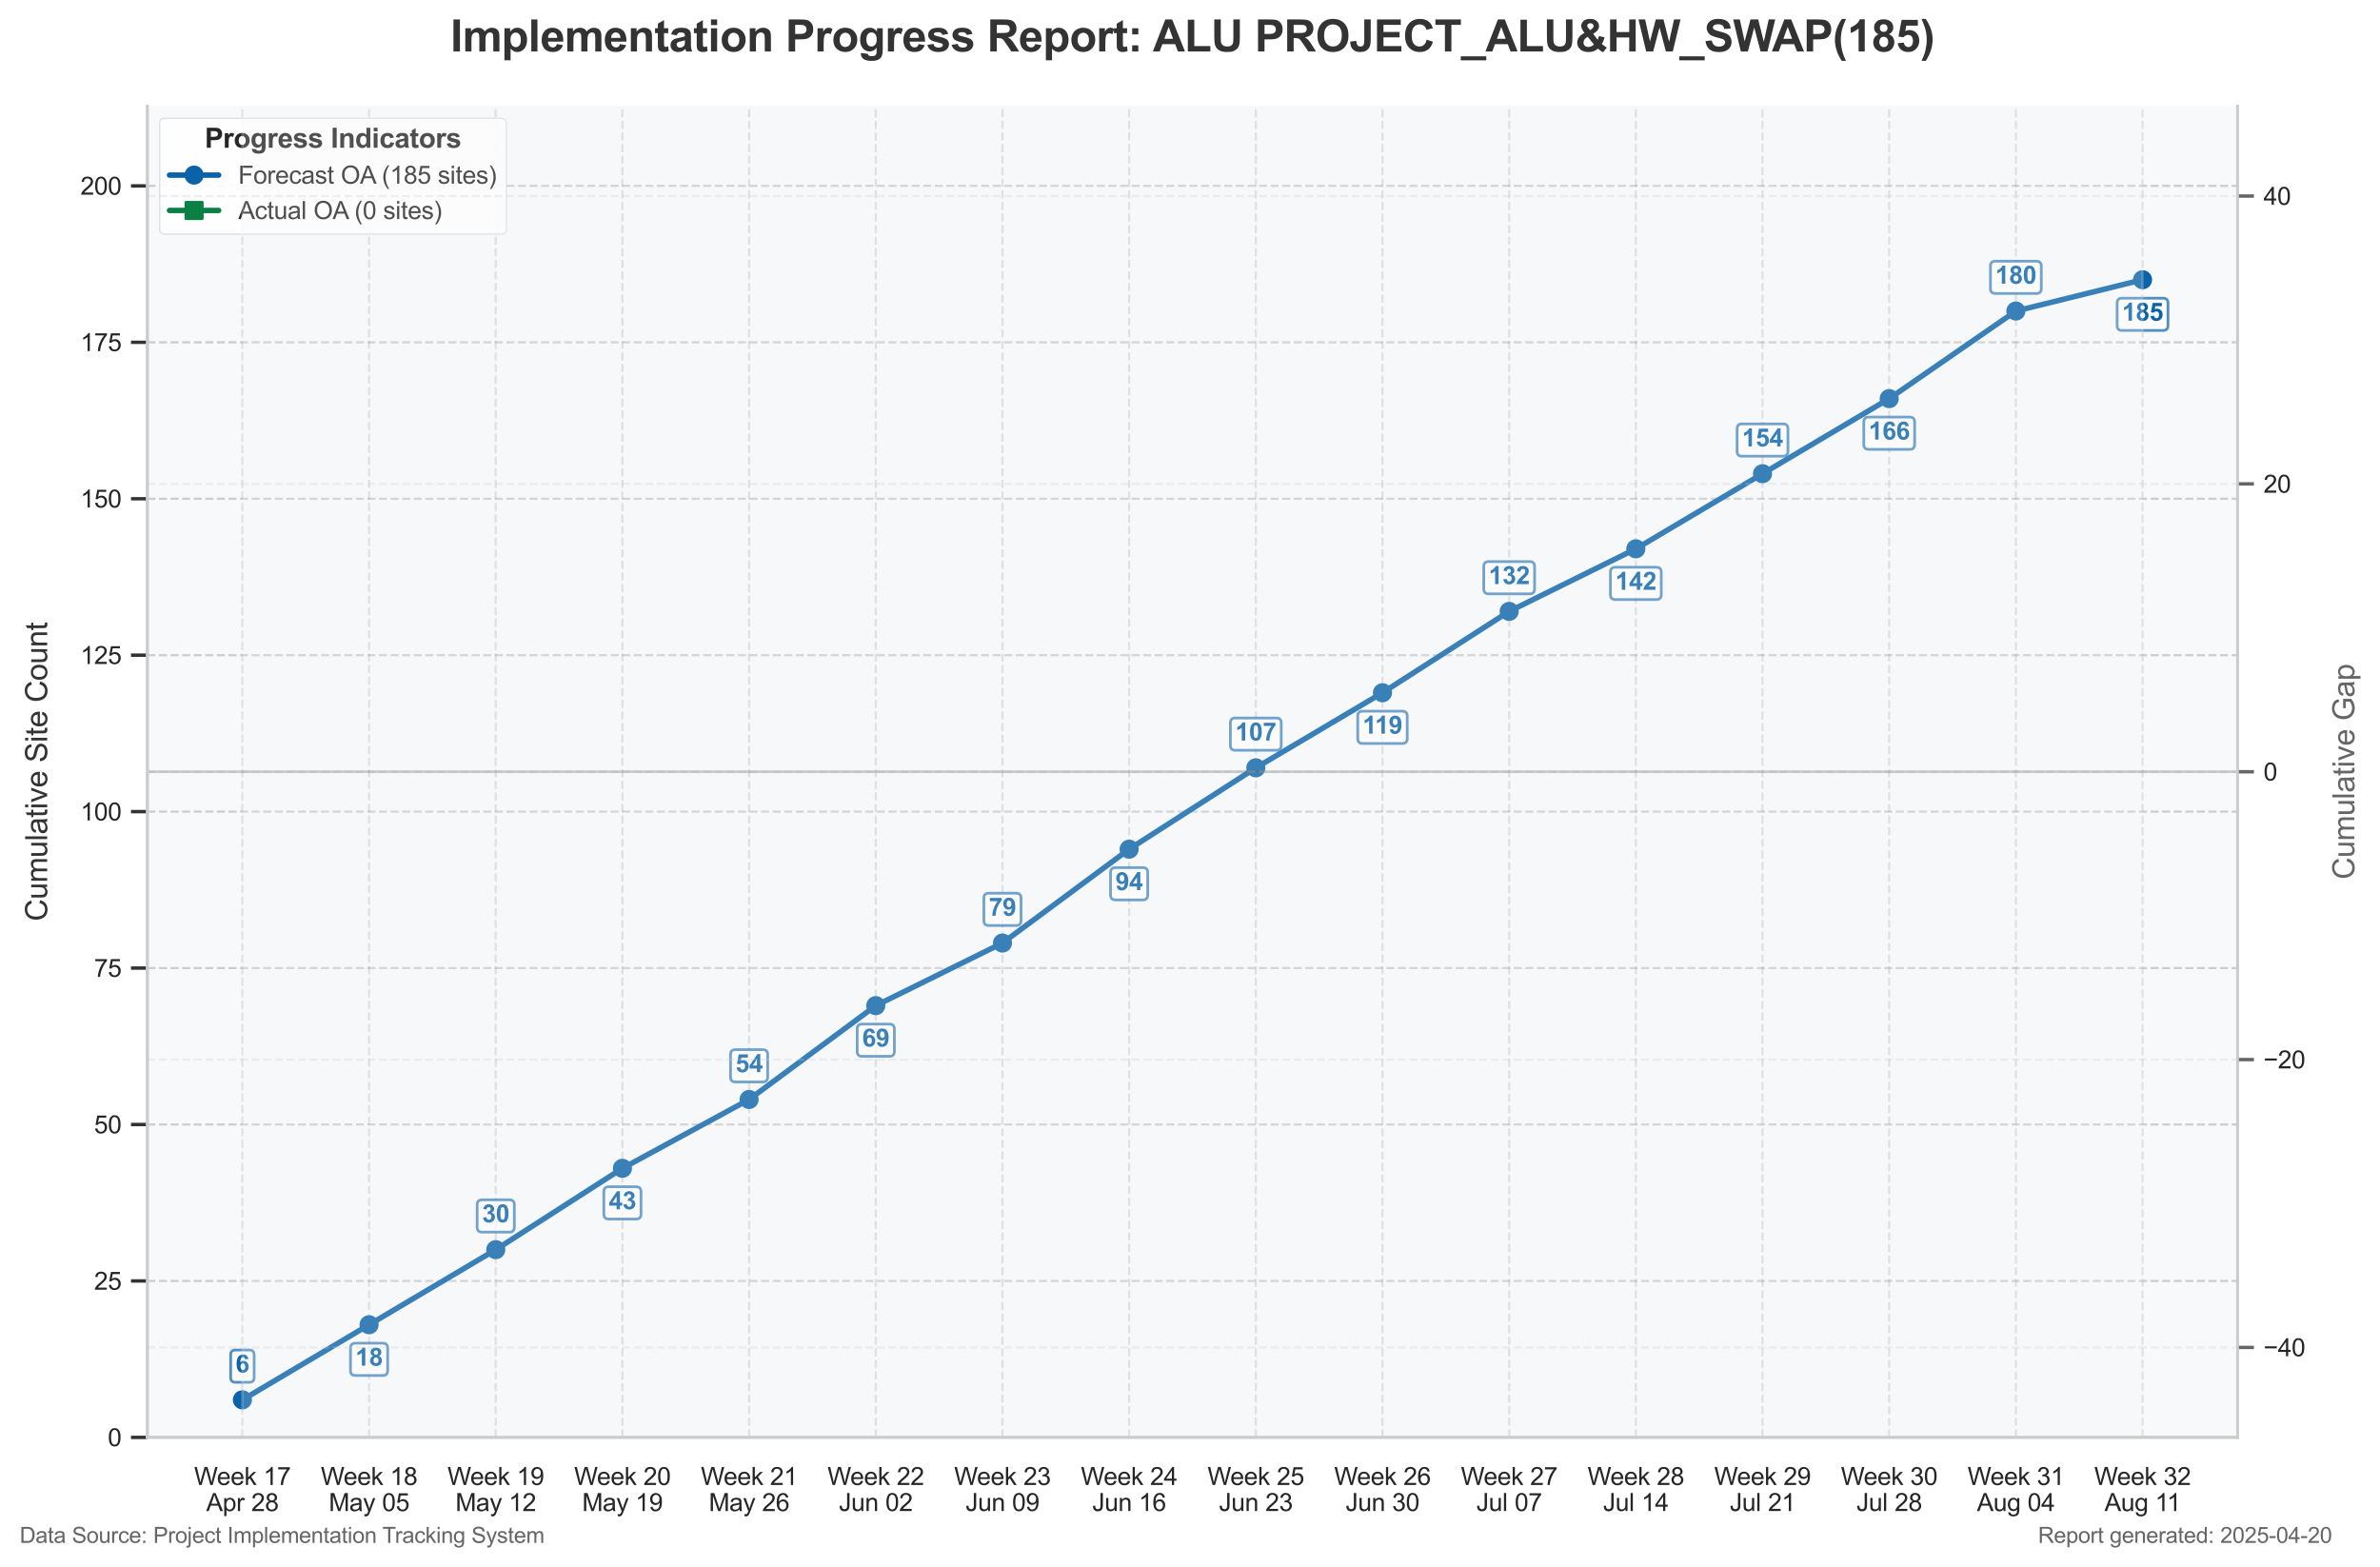 <?xml version="1.0" encoding="utf-8" standalone="no"?>
<!DOCTYPE svg PUBLIC "-//W3C//DTD SVG 1.1//EN"
  "http://www.w3.org/Graphics/SVG/1.1/DTD/svg11.dtd">
<svg xmlns:xlink="http://www.w3.org/1999/xlink" width="871.52pt" height="573.866pt" viewBox="0 0 871.52 573.866" xmlns="http://www.w3.org/2000/svg" version="1.1">
 <defs>
  <style type="text/css">*{stroke-linejoin: round; stroke-linecap: butt}</style>
 </defs>
 <g id="figure_1">
  <g id="patch_1">
   <path d="M 0 573.866 
L 871.52 573.866 
L 871.52 0 
L 0 0 
z
" style="fill: #ffffff"/>
  </g>
  <g id="axes_1">
   <g id="patch_2">
    <path d="M 53.97 526.346 
L 819.36 526.346 
L 819.36 38.847 
L 53.97 38.847 
z
" style="fill: #f8f9fa"/>
   </g>
   <g id="matplotlib.axis_1">
    <g id="xtick_1">
     <g id="line2d_1">
      <path d="M 88.76 526.346 
L 88.76 38.847 
" clip-path="url(#p1d85ed214c)" style="fill: none; stroke-dasharray: 2.96,1.28; stroke-dashoffset: 0; stroke: #666666; stroke-opacity: 0.2; stroke-width: 0.8"/>
     </g>
     <g id="text_1">
      <!-- Week 17 -->
      <g style="fill: #262626" transform="translate(71.082 543.788) scale(0.09 -0.09)">
       <defs>
        <path id="ArialMT-57" d="M 1294 0 
L 78 4581 
L 700 4581 
L 1397 1578 
Q 1509 1106 1591 641 
Q 1766 1375 1797 1488 
L 2669 4581 
L 3400 4581 
L 4056 2263 
Q 4303 1400 4413 641 
Q 4500 1075 4641 1638 
L 5359 4581 
L 5969 4581 
L 4713 0 
L 4128 0 
L 3163 3491 
Q 3041 3928 3019 4028 
Q 2947 3713 2884 3491 
L 1913 0 
L 1294 0 
z
" transform="scale(0.016)"/>
        <path id="ArialMT-65" d="M 2694 1069 
L 3275 997 
Q 3138 488 2766 206 
Q 2394 -75 1816 -75 
Q 1088 -75 661 373 
Q 234 822 234 1631 
Q 234 2469 665 2931 
Q 1097 3394 1784 3394 
Q 2450 3394 2872 2941 
Q 3294 2488 3294 1666 
Q 3294 1616 3291 1516 
L 816 1516 
Q 847 969 1125 678 
Q 1403 388 1819 388 
Q 2128 388 2347 550 
Q 2566 713 2694 1069 
z
M 847 1978 
L 2700 1978 
Q 2663 2397 2488 2606 
Q 2219 2931 1791 2931 
Q 1403 2931 1139 2672 
Q 875 2413 847 1978 
z
" transform="scale(0.016)"/>
        <path id="ArialMT-6b" d="M 425 0 
L 425 4581 
L 988 4581 
L 988 1969 
L 2319 3319 
L 3047 3319 
L 1778 2088 
L 3175 0 
L 2481 0 
L 1384 1697 
L 988 1316 
L 988 0 
L 425 0 
z
" transform="scale(0.016)"/>
        <path id="ArialMT-20" transform="scale(0.016)"/>
        <path id="ArialMT-31" d="M 2384 0 
L 1822 0 
L 1822 3584 
Q 1619 3391 1289 3197 
Q 959 3003 697 2906 
L 697 3450 
Q 1169 3672 1522 3987 
Q 1875 4303 2022 4600 
L 2384 4600 
L 2384 0 
z
" transform="scale(0.016)"/>
        <path id="ArialMT-37" d="M 303 3981 
L 303 4522 
L 3269 4522 
L 3269 4084 
Q 2831 3619 2401 2847 
Q 1972 2075 1738 1259 
Q 1569 684 1522 0 
L 944 0 
Q 953 541 1156 1306 
Q 1359 2072 1739 2783 
Q 2119 3494 2547 3981 
L 303 3981 
z
" transform="scale(0.016)"/>
       </defs>
       <use xlink:href="#ArialMT-57"/>
       <use xlink:href="#ArialMT-65" x="92.635"/>
       <use xlink:href="#ArialMT-65" x="148.25"/>
       <use xlink:href="#ArialMT-6b" x="203.865"/>
       <use xlink:href="#ArialMT-20" x="253.865"/>
       <use xlink:href="#ArialMT-31" x="281.648"/>
       <use xlink:href="#ArialMT-37" x="337.264"/>
      </g>
      <!-- Apr 28 -->
      <g style="fill: #262626" transform="translate(75.503 553.34) scale(0.09 -0.09)">
       <defs>
        <path id="ArialMT-41" d="M -9 0 
L 1750 4581 
L 2403 4581 
L 4278 0 
L 3588 0 
L 3053 1388 
L 1138 1388 
L 634 0 
L -9 0 
z
M 1313 1881 
L 2866 1881 
L 2388 3150 
Q 2169 3728 2063 4100 
Q 1975 3659 1816 3225 
L 1313 1881 
z
" transform="scale(0.016)"/>
        <path id="ArialMT-70" d="M 422 -1272 
L 422 3319 
L 934 3319 
L 934 2888 
Q 1116 3141 1344 3267 
Q 1572 3394 1897 3394 
Q 2322 3394 2647 3175 
Q 2972 2956 3137 2557 
Q 3303 2159 3303 1684 
Q 3303 1175 3120 767 
Q 2938 359 2589 142 
Q 2241 -75 1856 -75 
Q 1575 -75 1351 44 
Q 1128 163 984 344 
L 984 -1272 
L 422 -1272 
z
M 931 1641 
Q 931 1000 1190 694 
Q 1450 388 1819 388 
Q 2194 388 2461 705 
Q 2728 1022 2728 1688 
Q 2728 2322 2467 2637 
Q 2206 2953 1844 2953 
Q 1484 2953 1207 2617 
Q 931 2281 931 1641 
z
" transform="scale(0.016)"/>
        <path id="ArialMT-72" d="M 416 0 
L 416 3319 
L 922 3319 
L 922 2816 
Q 1116 3169 1280 3281 
Q 1444 3394 1641 3394 
Q 1925 3394 2219 3213 
L 2025 2691 
Q 1819 2813 1613 2813 
Q 1428 2813 1281 2702 
Q 1134 2591 1072 2394 
Q 978 2094 978 1738 
L 978 0 
L 416 0 
z
" transform="scale(0.016)"/>
        <path id="ArialMT-32" d="M 3222 541 
L 3222 0 
L 194 0 
Q 188 203 259 391 
Q 375 700 629 1000 
Q 884 1300 1366 1694 
Q 2113 2306 2375 2664 
Q 2638 3022 2638 3341 
Q 2638 3675 2398 3904 
Q 2159 4134 1775 4134 
Q 1369 4134 1125 3890 
Q 881 3647 878 3216 
L 300 3275 
Q 359 3922 746 4261 
Q 1134 4600 1788 4600 
Q 2447 4600 2831 4234 
Q 3216 3869 3216 3328 
Q 3216 3053 3103 2787 
Q 2991 2522 2730 2228 
Q 2469 1934 1863 1422 
Q 1356 997 1212 845 
Q 1069 694 975 541 
L 3222 541 
z
" transform="scale(0.016)"/>
        <path id="ArialMT-38" d="M 1131 2484 
Q 781 2613 612 2850 
Q 444 3088 444 3419 
Q 444 3919 803 4259 
Q 1163 4600 1759 4600 
Q 2359 4600 2725 4251 
Q 3091 3903 3091 3403 
Q 3091 3084 2923 2848 
Q 2756 2613 2416 2484 
Q 2838 2347 3058 2040 
Q 3278 1734 3278 1309 
Q 3278 722 2862 322 
Q 2447 -78 1769 -78 
Q 1091 -78 675 323 
Q 259 725 259 1325 
Q 259 1772 486 2073 
Q 713 2375 1131 2484 
z
M 1019 3438 
Q 1019 3113 1228 2906 
Q 1438 2700 1772 2700 
Q 2097 2700 2305 2904 
Q 2513 3109 2513 3406 
Q 2513 3716 2298 3927 
Q 2084 4138 1766 4138 
Q 1444 4138 1231 3931 
Q 1019 3725 1019 3438 
z
M 838 1322 
Q 838 1081 952 856 
Q 1066 631 1291 507 
Q 1516 384 1775 384 
Q 2178 384 2440 643 
Q 2703 903 2703 1303 
Q 2703 1709 2433 1975 
Q 2163 2241 1756 2241 
Q 1359 2241 1098 1978 
Q 838 1716 838 1322 
z
" transform="scale(0.016)"/>
       </defs>
       <use xlink:href="#ArialMT-41"/>
       <use xlink:href="#ArialMT-70" x="66.699"/>
       <use xlink:href="#ArialMT-72" x="122.314"/>
       <use xlink:href="#ArialMT-20" x="155.615"/>
       <use xlink:href="#ArialMT-32" x="183.398"/>
       <use xlink:href="#ArialMT-38" x="239.014"/>
      </g>
     </g>
    </g>
    <g id="xtick_2">
     <g id="line2d_2">
      <path d="M 135.148 526.346 
L 135.148 38.847 
" clip-path="url(#p1d85ed214c)" style="fill: none; stroke-dasharray: 2.96,1.28; stroke-dashoffset: 0; stroke: #666666; stroke-opacity: 0.2; stroke-width: 0.8"/>
     </g>
     <g id="text_2">
      <!-- Week 18 -->
      <g style="fill: #262626" transform="translate(117.469 543.788) scale(0.09 -0.09)">
       <use xlink:href="#ArialMT-57"/>
       <use xlink:href="#ArialMT-65" x="92.635"/>
       <use xlink:href="#ArialMT-65" x="148.25"/>
       <use xlink:href="#ArialMT-6b" x="203.865"/>
       <use xlink:href="#ArialMT-20" x="253.865"/>
       <use xlink:href="#ArialMT-31" x="281.648"/>
       <use xlink:href="#ArialMT-38" x="337.264"/>
      </g>
      <!-- May 05 -->
      <g style="fill: #262626" transform="translate(120.392 553.34) scale(0.09 -0.09)">
       <defs>
        <path id="ArialMT-4d" d="M 475 0 
L 475 4581 
L 1388 4581 
L 2472 1338 
Q 2622 884 2691 659 
Q 2769 909 2934 1394 
L 4031 4581 
L 4847 4581 
L 4847 0 
L 4263 0 
L 4263 3834 
L 2931 0 
L 2384 0 
L 1059 3900 
L 1059 0 
L 475 0 
z
" transform="scale(0.016)"/>
        <path id="ArialMT-61" d="M 2588 409 
Q 2275 144 1986 34 
Q 1697 -75 1366 -75 
Q 819 -75 525 192 
Q 231 459 231 875 
Q 231 1119 342 1320 
Q 453 1522 633 1644 
Q 813 1766 1038 1828 
Q 1203 1872 1538 1913 
Q 2219 1994 2541 2106 
Q 2544 2222 2544 2253 
Q 2544 2597 2384 2738 
Q 2169 2928 1744 2928 
Q 1347 2928 1158 2789 
Q 969 2650 878 2297 
L 328 2372 
Q 403 2725 575 2942 
Q 747 3159 1072 3276 
Q 1397 3394 1825 3394 
Q 2250 3394 2515 3294 
Q 2781 3194 2906 3042 
Q 3031 2891 3081 2659 
Q 3109 2516 3109 2141 
L 3109 1391 
Q 3109 606 3145 398 
Q 3181 191 3288 0 
L 2700 0 
Q 2613 175 2588 409 
z
M 2541 1666 
Q 2234 1541 1622 1453 
Q 1275 1403 1131 1340 
Q 988 1278 909 1158 
Q 831 1038 831 891 
Q 831 666 1001 516 
Q 1172 366 1500 366 
Q 1825 366 2078 508 
Q 2331 650 2450 897 
Q 2541 1088 2541 1459 
L 2541 1666 
z
" transform="scale(0.016)"/>
        <path id="ArialMT-79" d="M 397 -1278 
L 334 -750 
Q 519 -800 656 -800 
Q 844 -800 956 -737 
Q 1069 -675 1141 -563 
Q 1194 -478 1313 -144 
Q 1328 -97 1363 -6 
L 103 3319 
L 709 3319 
L 1400 1397 
Q 1534 1031 1641 628 
Q 1738 1016 1872 1384 
L 2581 3319 
L 3144 3319 
L 1881 -56 
Q 1678 -603 1566 -809 
Q 1416 -1088 1222 -1217 
Q 1028 -1347 759 -1347 
Q 597 -1347 397 -1278 
z
" transform="scale(0.016)"/>
        <path id="ArialMT-30" d="M 266 2259 
Q 266 3072 433 3567 
Q 600 4063 929 4331 
Q 1259 4600 1759 4600 
Q 2128 4600 2406 4451 
Q 2684 4303 2865 4023 
Q 3047 3744 3150 3342 
Q 3253 2941 3253 2259 
Q 3253 1453 3087 958 
Q 2922 463 2592 192 
Q 2263 -78 1759 -78 
Q 1097 -78 719 397 
Q 266 969 266 2259 
z
M 844 2259 
Q 844 1131 1108 757 
Q 1372 384 1759 384 
Q 2147 384 2411 759 
Q 2675 1134 2675 2259 
Q 2675 3391 2411 3762 
Q 2147 4134 1753 4134 
Q 1366 4134 1134 3806 
Q 844 3388 844 2259 
z
" transform="scale(0.016)"/>
        <path id="ArialMT-35" d="M 266 1200 
L 856 1250 
Q 922 819 1161 601 
Q 1400 384 1738 384 
Q 2144 384 2425 690 
Q 2706 997 2706 1503 
Q 2706 1984 2436 2262 
Q 2166 2541 1728 2541 
Q 1456 2541 1237 2417 
Q 1019 2294 894 2097 
L 366 2166 
L 809 4519 
L 3088 4519 
L 3088 3981 
L 1259 3981 
L 1013 2750 
Q 1425 3038 1878 3038 
Q 2478 3038 2890 2622 
Q 3303 2206 3303 1553 
Q 3303 931 2941 478 
Q 2500 -78 1738 -78 
Q 1113 -78 717 272 
Q 322 622 266 1200 
z
" transform="scale(0.016)"/>
       </defs>
       <use xlink:href="#ArialMT-4d"/>
       <use xlink:href="#ArialMT-61" x="83.301"/>
       <use xlink:href="#ArialMT-79" x="138.916"/>
       <use xlink:href="#ArialMT-20" x="188.916"/>
       <use xlink:href="#ArialMT-30" x="216.699"/>
       <use xlink:href="#ArialMT-35" x="272.314"/>
      </g>
     </g>
    </g>
    <g id="xtick_3">
     <g id="line2d_3">
      <path d="M 181.535 526.346 
L 181.535 38.847 
" clip-path="url(#p1d85ed214c)" style="fill: none; stroke-dasharray: 2.96,1.28; stroke-dashoffset: 0; stroke: #666666; stroke-opacity: 0.2; stroke-width: 0.8"/>
     </g>
     <g id="text_3">
      <!-- Week 19 -->
      <g style="fill: #262626" transform="translate(163.856 543.788) scale(0.09 -0.09)">
       <defs>
        <path id="ArialMT-39" d="M 350 1059 
L 891 1109 
Q 959 728 1153 556 
Q 1347 384 1650 384 
Q 1909 384 2104 503 
Q 2300 622 2425 820 
Q 2550 1019 2634 1356 
Q 2719 1694 2719 2044 
Q 2719 2081 2716 2156 
Q 2547 1888 2255 1720 
Q 1963 1553 1622 1553 
Q 1053 1553 659 1965 
Q 266 2378 266 3053 
Q 266 3750 677 4175 
Q 1088 4600 1706 4600 
Q 2153 4600 2523 4359 
Q 2894 4119 3086 3673 
Q 3278 3228 3278 2384 
Q 3278 1506 3087 986 
Q 2897 466 2520 194 
Q 2144 -78 1638 -78 
Q 1100 -78 759 220 
Q 419 519 350 1059 
z
M 2653 3081 
Q 2653 3566 2395 3850 
Q 2138 4134 1775 4134 
Q 1400 4134 1122 3828 
Q 844 3522 844 3034 
Q 844 2597 1108 2323 
Q 1372 2050 1759 2050 
Q 2150 2050 2401 2323 
Q 2653 2597 2653 3081 
z
" transform="scale(0.016)"/>
       </defs>
       <use xlink:href="#ArialMT-57"/>
       <use xlink:href="#ArialMT-65" x="92.635"/>
       <use xlink:href="#ArialMT-65" x="148.25"/>
       <use xlink:href="#ArialMT-6b" x="203.865"/>
       <use xlink:href="#ArialMT-20" x="253.865"/>
       <use xlink:href="#ArialMT-31" x="281.648"/>
       <use xlink:href="#ArialMT-39" x="337.264"/>
      </g>
      <!-- May 12 -->
      <g style="fill: #262626" transform="translate(166.779 553.34) scale(0.09 -0.09)">
       <use xlink:href="#ArialMT-4d"/>
       <use xlink:href="#ArialMT-61" x="83.301"/>
       <use xlink:href="#ArialMT-79" x="138.916"/>
       <use xlink:href="#ArialMT-20" x="188.916"/>
       <use xlink:href="#ArialMT-31" x="216.699"/>
       <use xlink:href="#ArialMT-32" x="272.314"/>
      </g>
     </g>
    </g>
    <g id="xtick_4">
     <g id="line2d_4">
      <path d="M 227.922 526.346 
L 227.922 38.847 
" clip-path="url(#p1d85ed214c)" style="fill: none; stroke-dasharray: 2.96,1.28; stroke-dashoffset: 0; stroke: #666666; stroke-opacity: 0.2; stroke-width: 0.8"/>
     </g>
     <g id="text_4">
      <!-- Week 20 -->
      <g style="fill: #262626" transform="translate(210.244 543.788) scale(0.09 -0.09)">
       <use xlink:href="#ArialMT-57"/>
       <use xlink:href="#ArialMT-65" x="92.635"/>
       <use xlink:href="#ArialMT-65" x="148.25"/>
       <use xlink:href="#ArialMT-6b" x="203.865"/>
       <use xlink:href="#ArialMT-20" x="253.865"/>
       <use xlink:href="#ArialMT-32" x="281.648"/>
       <use xlink:href="#ArialMT-30" x="337.264"/>
      </g>
      <!-- May 19 -->
      <g style="fill: #262626" transform="translate(213.166 553.34) scale(0.09 -0.09)">
       <use xlink:href="#ArialMT-4d"/>
       <use xlink:href="#ArialMT-61" x="83.301"/>
       <use xlink:href="#ArialMT-79" x="138.916"/>
       <use xlink:href="#ArialMT-20" x="188.916"/>
       <use xlink:href="#ArialMT-31" x="216.699"/>
       <use xlink:href="#ArialMT-39" x="272.314"/>
      </g>
     </g>
    </g>
    <g id="xtick_5">
     <g id="line2d_5">
      <path d="M 274.31 526.346 
L 274.31 38.847 
" clip-path="url(#p1d85ed214c)" style="fill: none; stroke-dasharray: 2.96,1.28; stroke-dashoffset: 0; stroke: #666666; stroke-opacity: 0.2; stroke-width: 0.8"/>
     </g>
     <g id="text_5">
      <!-- Week 21 -->
      <g style="fill: #262626" transform="translate(256.631 543.788) scale(0.09 -0.09)">
       <use xlink:href="#ArialMT-57"/>
       <use xlink:href="#ArialMT-65" x="92.635"/>
       <use xlink:href="#ArialMT-65" x="148.25"/>
       <use xlink:href="#ArialMT-6b" x="203.865"/>
       <use xlink:href="#ArialMT-20" x="253.865"/>
       <use xlink:href="#ArialMT-32" x="281.648"/>
       <use xlink:href="#ArialMT-31" x="337.264"/>
      </g>
      <!-- May 26 -->
      <g style="fill: #262626" transform="translate(259.554 553.34) scale(0.09 -0.09)">
       <defs>
        <path id="ArialMT-36" d="M 3184 3459 
L 2625 3416 
Q 2550 3747 2413 3897 
Q 2184 4138 1850 4138 
Q 1581 4138 1378 3988 
Q 1113 3794 959 3422 
Q 806 3050 800 2363 
Q 1003 2672 1297 2822 
Q 1591 2972 1913 2972 
Q 2475 2972 2870 2558 
Q 3266 2144 3266 1488 
Q 3266 1056 3080 686 
Q 2894 316 2569 119 
Q 2244 -78 1831 -78 
Q 1128 -78 684 439 
Q 241 956 241 2144 
Q 241 3472 731 4075 
Q 1159 4600 1884 4600 
Q 2425 4600 2770 4297 
Q 3116 3994 3184 3459 
z
M 888 1484 
Q 888 1194 1011 928 
Q 1134 663 1356 523 
Q 1578 384 1822 384 
Q 2178 384 2434 671 
Q 2691 959 2691 1453 
Q 2691 1928 2437 2201 
Q 2184 2475 1800 2475 
Q 1419 2475 1153 2201 
Q 888 1928 888 1484 
z
" transform="scale(0.016)"/>
       </defs>
       <use xlink:href="#ArialMT-4d"/>
       <use xlink:href="#ArialMT-61" x="83.301"/>
       <use xlink:href="#ArialMT-79" x="138.916"/>
       <use xlink:href="#ArialMT-20" x="188.916"/>
       <use xlink:href="#ArialMT-32" x="216.699"/>
       <use xlink:href="#ArialMT-36" x="272.314"/>
      </g>
     </g>
    </g>
    <g id="xtick_6">
     <g id="line2d_6">
      <path d="M 320.697 526.346 
L 320.697 38.847 
" clip-path="url(#p1d85ed214c)" style="fill: none; stroke-dasharray: 2.96,1.28; stroke-dashoffset: 0; stroke: #666666; stroke-opacity: 0.2; stroke-width: 0.8"/>
     </g>
     <g id="text_6">
      <!-- Week 22 -->
      <g style="fill: #262626" transform="translate(303.018 543.788) scale(0.09 -0.09)">
       <use xlink:href="#ArialMT-57"/>
       <use xlink:href="#ArialMT-65" x="92.635"/>
       <use xlink:href="#ArialMT-65" x="148.25"/>
       <use xlink:href="#ArialMT-6b" x="203.865"/>
       <use xlink:href="#ArialMT-20" x="253.865"/>
       <use xlink:href="#ArialMT-32" x="281.648"/>
       <use xlink:href="#ArialMT-32" x="337.264"/>
      </g>
      <!-- Jun 02 -->
      <g style="fill: #262626" transform="translate(307.187 553.307) scale(0.09 -0.09)">
       <defs>
        <path id="ArialMT-4a" d="M 184 1300 
L 731 1375 
Q 753 850 928 656 
Q 1103 463 1413 463 
Q 1641 463 1806 567 
Q 1972 672 2034 851 
Q 2097 1031 2097 1425 
L 2097 4581 
L 2703 4581 
L 2703 1459 
Q 2703 884 2564 568 
Q 2425 253 2123 87 
Q 1822 -78 1416 -78 
Q 813 -78 492 269 
Q 172 616 184 1300 
z
" transform="scale(0.016)"/>
        <path id="ArialMT-75" d="M 2597 0 
L 2597 488 
Q 2209 -75 1544 -75 
Q 1250 -75 995 37 
Q 741 150 617 320 
Q 494 491 444 738 
Q 409 903 409 1263 
L 409 3319 
L 972 3319 
L 972 1478 
Q 972 1038 1006 884 
Q 1059 663 1231 536 
Q 1403 409 1656 409 
Q 1909 409 2131 539 
Q 2353 669 2445 892 
Q 2538 1116 2538 1541 
L 2538 3319 
L 3100 3319 
L 3100 0 
L 2597 0 
z
" transform="scale(0.016)"/>
        <path id="ArialMT-6e" d="M 422 0 
L 422 3319 
L 928 3319 
L 928 2847 
Q 1294 3394 1984 3394 
Q 2284 3394 2536 3286 
Q 2788 3178 2913 3003 
Q 3038 2828 3088 2588 
Q 3119 2431 3119 2041 
L 3119 0 
L 2556 0 
L 2556 2019 
Q 2556 2363 2490 2533 
Q 2425 2703 2258 2804 
Q 2091 2906 1866 2906 
Q 1506 2906 1245 2678 
Q 984 2450 984 1813 
L 984 0 
L 422 0 
z
" transform="scale(0.016)"/>
       </defs>
       <use xlink:href="#ArialMT-4a"/>
       <use xlink:href="#ArialMT-75" x="50"/>
       <use xlink:href="#ArialMT-6e" x="105.615"/>
       <use xlink:href="#ArialMT-20" x="161.23"/>
       <use xlink:href="#ArialMT-30" x="189.014"/>
       <use xlink:href="#ArialMT-32" x="244.629"/>
      </g>
     </g>
    </g>
    <g id="xtick_7">
     <g id="line2d_7">
      <path d="M 367.084 526.346 
L 367.084 38.847 
" clip-path="url(#p1d85ed214c)" style="fill: none; stroke-dasharray: 2.96,1.28; stroke-dashoffset: 0; stroke: #666666; stroke-opacity: 0.2; stroke-width: 0.8"/>
     </g>
     <g id="text_7">
      <!-- Week 23 -->
      <g style="fill: #262626" transform="translate(349.405 543.788) scale(0.09 -0.09)">
       <defs>
        <path id="ArialMT-33" d="M 269 1209 
L 831 1284 
Q 928 806 1161 595 
Q 1394 384 1728 384 
Q 2125 384 2398 659 
Q 2672 934 2672 1341 
Q 2672 1728 2419 1979 
Q 2166 2231 1775 2231 
Q 1616 2231 1378 2169 
L 1441 2663 
Q 1497 2656 1531 2656 
Q 1891 2656 2178 2843 
Q 2466 3031 2466 3422 
Q 2466 3731 2256 3934 
Q 2047 4138 1716 4138 
Q 1388 4138 1169 3931 
Q 950 3725 888 3313 
L 325 3413 
Q 428 3978 793 4289 
Q 1159 4600 1703 4600 
Q 2078 4600 2393 4439 
Q 2709 4278 2876 4000 
Q 3044 3722 3044 3409 
Q 3044 3113 2884 2869 
Q 2725 2625 2413 2481 
Q 2819 2388 3044 2092 
Q 3269 1797 3269 1353 
Q 3269 753 2831 336 
Q 2394 -81 1725 -81 
Q 1122 -81 723 278 
Q 325 638 269 1209 
z
" transform="scale(0.016)"/>
       </defs>
       <use xlink:href="#ArialMT-57"/>
       <use xlink:href="#ArialMT-65" x="92.635"/>
       <use xlink:href="#ArialMT-65" x="148.25"/>
       <use xlink:href="#ArialMT-6b" x="203.865"/>
       <use xlink:href="#ArialMT-20" x="253.865"/>
       <use xlink:href="#ArialMT-32" x="281.648"/>
       <use xlink:href="#ArialMT-33" x="337.264"/>
      </g>
      <!-- Jun 09 -->
      <g style="fill: #262626" transform="translate(353.574 553.307) scale(0.09 -0.09)">
       <use xlink:href="#ArialMT-4a"/>
       <use xlink:href="#ArialMT-75" x="50"/>
       <use xlink:href="#ArialMT-6e" x="105.615"/>
       <use xlink:href="#ArialMT-20" x="161.23"/>
       <use xlink:href="#ArialMT-30" x="189.014"/>
       <use xlink:href="#ArialMT-39" x="244.629"/>
      </g>
     </g>
    </g>
    <g id="xtick_8">
     <g id="line2d_8">
      <path d="M 413.471 526.346 
L 413.471 38.847 
" clip-path="url(#p1d85ed214c)" style="fill: none; stroke-dasharray: 2.96,1.28; stroke-dashoffset: 0; stroke: #666666; stroke-opacity: 0.2; stroke-width: 0.8"/>
     </g>
     <g id="text_8">
      <!-- Week 24 -->
      <g style="fill: #262626" transform="translate(395.793 543.788) scale(0.09 -0.09)">
       <defs>
        <path id="ArialMT-34" d="M 2069 0 
L 2069 1097 
L 81 1097 
L 81 1613 
L 2172 4581 
L 2631 4581 
L 2631 1613 
L 3250 1613 
L 3250 1097 
L 2631 1097 
L 2631 0 
L 2069 0 
z
M 2069 1613 
L 2069 3678 
L 634 1613 
L 2069 1613 
z
" transform="scale(0.016)"/>
       </defs>
       <use xlink:href="#ArialMT-57"/>
       <use xlink:href="#ArialMT-65" x="92.635"/>
       <use xlink:href="#ArialMT-65" x="148.25"/>
       <use xlink:href="#ArialMT-6b" x="203.865"/>
       <use xlink:href="#ArialMT-20" x="253.865"/>
       <use xlink:href="#ArialMT-32" x="281.648"/>
       <use xlink:href="#ArialMT-34" x="337.264"/>
      </g>
      <!-- Jun 16 -->
      <g style="fill: #262626" transform="translate(399.962 553.307) scale(0.09 -0.09)">
       <use xlink:href="#ArialMT-4a"/>
       <use xlink:href="#ArialMT-75" x="50"/>
       <use xlink:href="#ArialMT-6e" x="105.615"/>
       <use xlink:href="#ArialMT-20" x="161.23"/>
       <use xlink:href="#ArialMT-31" x="189.014"/>
       <use xlink:href="#ArialMT-36" x="244.629"/>
      </g>
     </g>
    </g>
    <g id="xtick_9">
     <g id="line2d_9">
      <path d="M 459.859 526.346 
L 459.859 38.847 
" clip-path="url(#p1d85ed214c)" style="fill: none; stroke-dasharray: 2.96,1.28; stroke-dashoffset: 0; stroke: #666666; stroke-opacity: 0.2; stroke-width: 0.8"/>
     </g>
     <g id="text_9">
      <!-- Week 25 -->
      <g style="fill: #262626" transform="translate(442.18 543.788) scale(0.09 -0.09)">
       <use xlink:href="#ArialMT-57"/>
       <use xlink:href="#ArialMT-65" x="92.635"/>
       <use xlink:href="#ArialMT-65" x="148.25"/>
       <use xlink:href="#ArialMT-6b" x="203.865"/>
       <use xlink:href="#ArialMT-20" x="253.865"/>
       <use xlink:href="#ArialMT-32" x="281.648"/>
       <use xlink:href="#ArialMT-35" x="337.264"/>
      </g>
      <!-- Jun 23 -->
      <g style="fill: #262626" transform="translate(446.349 553.307) scale(0.09 -0.09)">
       <use xlink:href="#ArialMT-4a"/>
       <use xlink:href="#ArialMT-75" x="50"/>
       <use xlink:href="#ArialMT-6e" x="105.615"/>
       <use xlink:href="#ArialMT-20" x="161.23"/>
       <use xlink:href="#ArialMT-32" x="189.014"/>
       <use xlink:href="#ArialMT-33" x="244.629"/>
      </g>
     </g>
    </g>
    <g id="xtick_10">
     <g id="line2d_10">
      <path d="M 506.246 526.346 
L 506.246 38.847 
" clip-path="url(#p1d85ed214c)" style="fill: none; stroke-dasharray: 2.96,1.28; stroke-dashoffset: 0; stroke: #666666; stroke-opacity: 0.2; stroke-width: 0.8"/>
     </g>
     <g id="text_10">
      <!-- Week 26 -->
      <g style="fill: #262626" transform="translate(488.567 543.788) scale(0.09 -0.09)">
       <use xlink:href="#ArialMT-57"/>
       <use xlink:href="#ArialMT-65" x="92.635"/>
       <use xlink:href="#ArialMT-65" x="148.25"/>
       <use xlink:href="#ArialMT-6b" x="203.865"/>
       <use xlink:href="#ArialMT-20" x="253.865"/>
       <use xlink:href="#ArialMT-32" x="281.648"/>
       <use xlink:href="#ArialMT-36" x="337.264"/>
      </g>
      <!-- Jun 30 -->
      <g style="fill: #262626" transform="translate(492.736 553.307) scale(0.09 -0.09)">
       <use xlink:href="#ArialMT-4a"/>
       <use xlink:href="#ArialMT-75" x="50"/>
       <use xlink:href="#ArialMT-6e" x="105.615"/>
       <use xlink:href="#ArialMT-20" x="161.23"/>
       <use xlink:href="#ArialMT-33" x="189.014"/>
       <use xlink:href="#ArialMT-30" x="244.629"/>
      </g>
     </g>
    </g>
    <g id="xtick_11">
     <g id="line2d_11">
      <path d="M 552.633 526.346 
L 552.633 38.847 
" clip-path="url(#p1d85ed214c)" style="fill: none; stroke-dasharray: 2.96,1.28; stroke-dashoffset: 0; stroke: #666666; stroke-opacity: 0.2; stroke-width: 0.8"/>
     </g>
     <g id="text_11">
      <!-- Week 27 -->
      <g style="fill: #262626" transform="translate(534.955 543.788) scale(0.09 -0.09)">
       <use xlink:href="#ArialMT-57"/>
       <use xlink:href="#ArialMT-65" x="92.635"/>
       <use xlink:href="#ArialMT-65" x="148.25"/>
       <use xlink:href="#ArialMT-6b" x="203.865"/>
       <use xlink:href="#ArialMT-20" x="253.865"/>
       <use xlink:href="#ArialMT-32" x="281.648"/>
       <use xlink:href="#ArialMT-37" x="337.264"/>
      </g>
      <!-- Jul 07 -->
      <g style="fill: #262626" transform="translate(540.626 553.307) scale(0.09 -0.09)">
       <defs>
        <path id="ArialMT-6c" d="M 409 0 
L 409 4581 
L 972 4581 
L 972 0 
L 409 0 
z
" transform="scale(0.016)"/>
       </defs>
       <use xlink:href="#ArialMT-4a"/>
       <use xlink:href="#ArialMT-75" x="50"/>
       <use xlink:href="#ArialMT-6c" x="105.615"/>
       <use xlink:href="#ArialMT-20" x="127.832"/>
       <use xlink:href="#ArialMT-30" x="155.615"/>
       <use xlink:href="#ArialMT-37" x="211.23"/>
      </g>
     </g>
    </g>
    <g id="xtick_12">
     <g id="line2d_12">
      <path d="M 599.02 526.346 
L 599.02 38.847 
" clip-path="url(#p1d85ed214c)" style="fill: none; stroke-dasharray: 2.96,1.28; stroke-dashoffset: 0; stroke: #666666; stroke-opacity: 0.2; stroke-width: 0.8"/>
     </g>
     <g id="text_12">
      <!-- Week 28 -->
      <g style="fill: #262626" transform="translate(581.342 543.788) scale(0.09 -0.09)">
       <use xlink:href="#ArialMT-57"/>
       <use xlink:href="#ArialMT-65" x="92.635"/>
       <use xlink:href="#ArialMT-65" x="148.25"/>
       <use xlink:href="#ArialMT-6b" x="203.865"/>
       <use xlink:href="#ArialMT-20" x="253.865"/>
       <use xlink:href="#ArialMT-32" x="281.648"/>
       <use xlink:href="#ArialMT-38" x="337.264"/>
      </g>
      <!-- Jul 14 -->
      <g style="fill: #262626" transform="translate(587.013 553.307) scale(0.09 -0.09)">
       <use xlink:href="#ArialMT-4a"/>
       <use xlink:href="#ArialMT-75" x="50"/>
       <use xlink:href="#ArialMT-6c" x="105.615"/>
       <use xlink:href="#ArialMT-20" x="127.832"/>
       <use xlink:href="#ArialMT-31" x="155.615"/>
       <use xlink:href="#ArialMT-34" x="211.23"/>
      </g>
     </g>
    </g>
    <g id="xtick_13">
     <g id="line2d_13">
      <path d="M 645.408 526.346 
L 645.408 38.847 
" clip-path="url(#p1d85ed214c)" style="fill: none; stroke-dasharray: 2.96,1.28; stroke-dashoffset: 0; stroke: #666666; stroke-opacity: 0.2; stroke-width: 0.8"/>
     </g>
     <g id="text_13">
      <!-- Week 29 -->
      <g style="fill: #262626" transform="translate(627.729 543.788) scale(0.09 -0.09)">
       <use xlink:href="#ArialMT-57"/>
       <use xlink:href="#ArialMT-65" x="92.635"/>
       <use xlink:href="#ArialMT-65" x="148.25"/>
       <use xlink:href="#ArialMT-6b" x="203.865"/>
       <use xlink:href="#ArialMT-20" x="253.865"/>
       <use xlink:href="#ArialMT-32" x="281.648"/>
       <use xlink:href="#ArialMT-39" x="337.264"/>
      </g>
      <!-- Jul 21 -->
      <g style="fill: #262626" transform="translate(633.4 553.307) scale(0.09 -0.09)">
       <use xlink:href="#ArialMT-4a"/>
       <use xlink:href="#ArialMT-75" x="50"/>
       <use xlink:href="#ArialMT-6c" x="105.615"/>
       <use xlink:href="#ArialMT-20" x="127.832"/>
       <use xlink:href="#ArialMT-32" x="155.615"/>
       <use xlink:href="#ArialMT-31" x="211.23"/>
      </g>
     </g>
    </g>
    <g id="xtick_14">
     <g id="line2d_14">
      <path d="M 691.795 526.346 
L 691.795 38.847 
" clip-path="url(#p1d85ed214c)" style="fill: none; stroke-dasharray: 2.96,1.28; stroke-dashoffset: 0; stroke: #666666; stroke-opacity: 0.2; stroke-width: 0.8"/>
     </g>
     <g id="text_14">
      <!-- Week 30 -->
      <g style="fill: #262626" transform="translate(674.116 543.788) scale(0.09 -0.09)">
       <use xlink:href="#ArialMT-57"/>
       <use xlink:href="#ArialMT-65" x="92.635"/>
       <use xlink:href="#ArialMT-65" x="148.25"/>
       <use xlink:href="#ArialMT-6b" x="203.865"/>
       <use xlink:href="#ArialMT-20" x="253.865"/>
       <use xlink:href="#ArialMT-33" x="281.648"/>
       <use xlink:href="#ArialMT-30" x="337.264"/>
      </g>
      <!-- Jul 28 -->
      <g style="fill: #262626" transform="translate(679.788 553.307) scale(0.09 -0.09)">
       <use xlink:href="#ArialMT-4a"/>
       <use xlink:href="#ArialMT-75" x="50"/>
       <use xlink:href="#ArialMT-6c" x="105.615"/>
       <use xlink:href="#ArialMT-20" x="127.832"/>
       <use xlink:href="#ArialMT-32" x="155.615"/>
       <use xlink:href="#ArialMT-38" x="211.23"/>
      </g>
     </g>
    </g>
    <g id="xtick_15">
     <g id="line2d_15">
      <path d="M 738.182 526.346 
L 738.182 38.847 
" clip-path="url(#p1d85ed214c)" style="fill: none; stroke-dasharray: 2.96,1.28; stroke-dashoffset: 0; stroke: #666666; stroke-opacity: 0.2; stroke-width: 0.8"/>
     </g>
     <g id="text_15">
      <!-- Week 31 -->
      <g style="fill: #262626" transform="translate(720.504 543.788) scale(0.09 -0.09)">
       <use xlink:href="#ArialMT-57"/>
       <use xlink:href="#ArialMT-65" x="92.635"/>
       <use xlink:href="#ArialMT-65" x="148.25"/>
       <use xlink:href="#ArialMT-6b" x="203.865"/>
       <use xlink:href="#ArialMT-20" x="253.865"/>
       <use xlink:href="#ArialMT-33" x="281.648"/>
       <use xlink:href="#ArialMT-31" x="337.264"/>
      </g>
      <!-- Aug 04 -->
      <g style="fill: #262626" transform="translate(723.921 553.34) scale(0.09 -0.09)">
       <defs>
        <path id="ArialMT-67" d="M 319 -275 
L 866 -356 
Q 900 -609 1056 -725 
Q 1266 -881 1628 -881 
Q 2019 -881 2231 -725 
Q 2444 -569 2519 -288 
Q 2563 -116 2559 434 
Q 2191 0 1641 0 
Q 956 0 581 494 
Q 206 988 206 1678 
Q 206 2153 378 2554 
Q 550 2956 876 3175 
Q 1203 3394 1644 3394 
Q 2231 3394 2613 2919 
L 2613 3319 
L 3131 3319 
L 3131 450 
Q 3131 -325 2973 -648 
Q 2816 -972 2473 -1159 
Q 2131 -1347 1631 -1347 
Q 1038 -1347 672 -1080 
Q 306 -813 319 -275 
z
M 784 1719 
Q 784 1066 1043 766 
Q 1303 466 1694 466 
Q 2081 466 2343 764 
Q 2606 1063 2606 1700 
Q 2606 2309 2336 2618 
Q 2066 2928 1684 2928 
Q 1309 2928 1046 2623 
Q 784 2319 784 1719 
z
" transform="scale(0.016)"/>
       </defs>
       <use xlink:href="#ArialMT-41"/>
       <use xlink:href="#ArialMT-75" x="66.699"/>
       <use xlink:href="#ArialMT-67" x="122.314"/>
       <use xlink:href="#ArialMT-20" x="177.93"/>
       <use xlink:href="#ArialMT-30" x="205.713"/>
       <use xlink:href="#ArialMT-34" x="261.328"/>
      </g>
     </g>
    </g>
    <g id="xtick_16">
     <g id="line2d_16">
      <path d="M 784.57 526.346 
L 784.57 38.847 
" clip-path="url(#p1d85ed214c)" style="fill: none; stroke-dasharray: 2.96,1.28; stroke-dashoffset: 0; stroke: #666666; stroke-opacity: 0.2; stroke-width: 0.8"/>
     </g>
     <g id="text_16">
      <!-- Week 32 -->
      <g style="fill: #262626" transform="translate(766.891 543.788) scale(0.09 -0.09)">
       <use xlink:href="#ArialMT-57"/>
       <use xlink:href="#ArialMT-65" x="92.635"/>
       <use xlink:href="#ArialMT-65" x="148.25"/>
       <use xlink:href="#ArialMT-6b" x="203.865"/>
       <use xlink:href="#ArialMT-20" x="253.865"/>
       <use xlink:href="#ArialMT-33" x="281.648"/>
       <use xlink:href="#ArialMT-32" x="337.264"/>
      </g>
      <!-- Aug 11 -->
      <g style="fill: #262626" transform="translate(770.64 553.34) scale(0.09 -0.09)">
       <use xlink:href="#ArialMT-41"/>
       <use xlink:href="#ArialMT-75" x="66.699"/>
       <use xlink:href="#ArialMT-67" x="122.314"/>
       <use xlink:href="#ArialMT-20" x="177.93"/>
       <use xlink:href="#ArialMT-31" x="205.713"/>
       <use xlink:href="#ArialMT-31" x="253.953"/>
      </g>
     </g>
    </g>
   </g>
   <g id="matplotlib.axis_2">
    <g id="ytick_1">
     <g id="line2d_17">
      <path d="M 53.97 526.346 
L 819.36 526.346 
" clip-path="url(#p1d85ed214c)" style="fill: none; stroke-dasharray: 2.96,1.28; stroke-dashoffset: 0; stroke: #666666; stroke-opacity: 0.3; stroke-width: 0.8"/>
     </g>
     <g id="line2d_18">
      <defs>
       <path id="m19e131c78f" d="M 0 0 
L -6 0 
" style="stroke: #333333; stroke-width: 1.25"/>
      </defs>
      <g>
       <use xlink:href="#m19e131c78f" x="53.97" y="526.346" style="fill: #333333; stroke: #333333; stroke-width: 1.25"/>
      </g>
     </g>
     <g id="text_17">
      <!-- 0 -->
      <g style="fill: #262626" transform="translate(39.465 529.567) scale(0.09 -0.09)">
       <use xlink:href="#ArialMT-30"/>
      </g>
     </g>
    </g>
    <g id="ytick_2">
     <g id="line2d_19">
      <path d="M 53.97 469.061 
L 819.36 469.061 
" clip-path="url(#p1d85ed214c)" style="fill: none; stroke-dasharray: 2.96,1.28; stroke-dashoffset: 0; stroke: #666666; stroke-opacity: 0.3; stroke-width: 0.8"/>
     </g>
     <g id="line2d_20">
      <g>
       <use xlink:href="#m19e131c78f" x="53.97" y="469.061" style="fill: #333333; stroke: #333333; stroke-width: 1.25"/>
      </g>
     </g>
     <g id="text_18">
      <!-- 25 -->
      <g style="fill: #262626" transform="translate(34.46 472.282) scale(0.09 -0.09)">
       <use xlink:href="#ArialMT-32"/>
       <use xlink:href="#ArialMT-35" x="55.615"/>
      </g>
     </g>
    </g>
    <g id="ytick_3">
     <g id="line2d_21">
      <path d="M 53.97 411.775 
L 819.36 411.775 
" clip-path="url(#p1d85ed214c)" style="fill: none; stroke-dasharray: 2.96,1.28; stroke-dashoffset: 0; stroke: #666666; stroke-opacity: 0.3; stroke-width: 0.8"/>
     </g>
     <g id="line2d_22">
      <g>
       <use xlink:href="#m19e131c78f" x="53.97" y="411.775" style="fill: #333333; stroke: #333333; stroke-width: 1.25"/>
      </g>
     </g>
     <g id="text_19">
      <!-- 50 -->
      <g style="fill: #262626" transform="translate(34.46 414.996) scale(0.09 -0.09)">
       <use xlink:href="#ArialMT-35"/>
       <use xlink:href="#ArialMT-30" x="55.615"/>
      </g>
     </g>
    </g>
    <g id="ytick_4">
     <g id="line2d_23">
      <path d="M 53.97 354.49 
L 819.36 354.49 
" clip-path="url(#p1d85ed214c)" style="fill: none; stroke-dasharray: 2.96,1.28; stroke-dashoffset: 0; stroke: #666666; stroke-opacity: 0.3; stroke-width: 0.8"/>
     </g>
     <g id="line2d_24">
      <g>
       <use xlink:href="#m19e131c78f" x="53.97" y="354.49" style="fill: #333333; stroke: #333333; stroke-width: 1.25"/>
      </g>
     </g>
     <g id="text_20">
      <!-- 75 -->
      <g style="fill: #262626" transform="translate(34.46 357.711) scale(0.09 -0.09)">
       <use xlink:href="#ArialMT-37"/>
       <use xlink:href="#ArialMT-35" x="55.615"/>
      </g>
     </g>
    </g>
    <g id="ytick_5">
     <g id="line2d_25">
      <path d="M 53.97 297.205 
L 819.36 297.205 
" clip-path="url(#p1d85ed214c)" style="fill: none; stroke-dasharray: 2.96,1.28; stroke-dashoffset: 0; stroke: #666666; stroke-opacity: 0.3; stroke-width: 0.8"/>
     </g>
     <g id="line2d_26">
      <g>
       <use xlink:href="#m19e131c78f" x="53.97" y="297.205" style="fill: #333333; stroke: #333333; stroke-width: 1.25"/>
      </g>
     </g>
     <g id="text_21">
      <!-- 100 -->
      <g style="fill: #262626" transform="translate(29.455 300.426) scale(0.09 -0.09)">
       <use xlink:href="#ArialMT-31"/>
       <use xlink:href="#ArialMT-30" x="55.615"/>
       <use xlink:href="#ArialMT-30" x="111.23"/>
      </g>
     </g>
    </g>
    <g id="ytick_6">
     <g id="line2d_27">
      <path d="M 53.97 239.919 
L 819.36 239.919 
" clip-path="url(#p1d85ed214c)" style="fill: none; stroke-dasharray: 2.96,1.28; stroke-dashoffset: 0; stroke: #666666; stroke-opacity: 0.3; stroke-width: 0.8"/>
     </g>
     <g id="line2d_28">
      <g>
       <use xlink:href="#m19e131c78f" x="53.97" y="239.919" style="fill: #333333; stroke: #333333; stroke-width: 1.25"/>
      </g>
     </g>
     <g id="text_22">
      <!-- 125 -->
      <g style="fill: #262626" transform="translate(29.455 243.14) scale(0.09 -0.09)">
       <use xlink:href="#ArialMT-31"/>
       <use xlink:href="#ArialMT-32" x="55.615"/>
       <use xlink:href="#ArialMT-35" x="111.23"/>
      </g>
     </g>
    </g>
    <g id="ytick_7">
     <g id="line2d_29">
      <path d="M 53.97 182.634 
L 819.36 182.634 
" clip-path="url(#p1d85ed214c)" style="fill: none; stroke-dasharray: 2.96,1.28; stroke-dashoffset: 0; stroke: #666666; stroke-opacity: 0.3; stroke-width: 0.8"/>
     </g>
     <g id="line2d_30">
      <g>
       <use xlink:href="#m19e131c78f" x="53.97" y="182.634" style="fill: #333333; stroke: #333333; stroke-width: 1.25"/>
      </g>
     </g>
     <g id="text_23">
      <!-- 150 -->
      <g style="fill: #262626" transform="translate(29.455 185.855) scale(0.09 -0.09)">
       <use xlink:href="#ArialMT-31"/>
       <use xlink:href="#ArialMT-35" x="55.615"/>
       <use xlink:href="#ArialMT-30" x="111.23"/>
      </g>
     </g>
    </g>
    <g id="ytick_8">
     <g id="line2d_31">
      <path d="M 53.97 125.348 
L 819.36 125.348 
" clip-path="url(#p1d85ed214c)" style="fill: none; stroke-dasharray: 2.96,1.28; stroke-dashoffset: 0; stroke: #666666; stroke-opacity: 0.3; stroke-width: 0.8"/>
     </g>
     <g id="line2d_32">
      <g>
       <use xlink:href="#m19e131c78f" x="53.97" y="125.348" style="fill: #333333; stroke: #333333; stroke-width: 1.25"/>
      </g>
     </g>
     <g id="text_24">
      <!-- 175 -->
      <g style="fill: #262626" transform="translate(29.455 128.569) scale(0.09 -0.09)">
       <use xlink:href="#ArialMT-31"/>
       <use xlink:href="#ArialMT-37" x="55.615"/>
       <use xlink:href="#ArialMT-35" x="111.23"/>
      </g>
     </g>
    </g>
    <g id="ytick_9">
     <g id="line2d_33">
      <path d="M 53.97 68.063 
L 819.36 68.063 
" clip-path="url(#p1d85ed214c)" style="fill: none; stroke-dasharray: 2.96,1.28; stroke-dashoffset: 0; stroke: #666666; stroke-opacity: 0.3; stroke-width: 0.8"/>
     </g>
     <g id="line2d_34">
      <g>
       <use xlink:href="#m19e131c78f" x="53.97" y="68.063" style="fill: #333333; stroke: #333333; stroke-width: 1.25"/>
      </g>
     </g>
     <g id="text_25">
      <!-- 200 -->
      <g style="fill: #262626" transform="translate(29.455 71.284) scale(0.09 -0.09)">
       <use xlink:href="#ArialMT-32"/>
       <use xlink:href="#ArialMT-30" x="55.615"/>
       <use xlink:href="#ArialMT-30" x="111.23"/>
      </g>
     </g>
    </g>
    <g id="text_26">
     <!-- Cumulative Site Count -->
     <g style="fill: #333333" transform="translate(17.269 337.315) rotate(-90) scale(0.11 -0.11)">
      <defs>
       <path id="ArialMT-43" d="M 3763 1606 
L 4369 1453 
Q 4178 706 3683 314 
Q 3188 -78 2472 -78 
Q 1731 -78 1267 223 
Q 803 525 561 1097 
Q 319 1669 319 2325 
Q 319 3041 592 3573 
Q 866 4106 1370 4382 
Q 1875 4659 2481 4659 
Q 3169 4659 3637 4309 
Q 4106 3959 4291 3325 
L 3694 3184 
Q 3534 3684 3231 3912 
Q 2928 4141 2469 4141 
Q 1941 4141 1586 3887 
Q 1231 3634 1087 3207 
Q 944 2781 944 2328 
Q 944 1744 1114 1308 
Q 1284 872 1643 656 
Q 2003 441 2422 441 
Q 2931 441 3284 734 
Q 3638 1028 3763 1606 
z
" transform="scale(0.016)"/>
       <path id="ArialMT-6d" d="M 422 0 
L 422 3319 
L 925 3319 
L 925 2853 
Q 1081 3097 1340 3245 
Q 1600 3394 1931 3394 
Q 2300 3394 2536 3241 
Q 2772 3088 2869 2813 
Q 3263 3394 3894 3394 
Q 4388 3394 4653 3120 
Q 4919 2847 4919 2278 
L 4919 0 
L 4359 0 
L 4359 2091 
Q 4359 2428 4304 2576 
Q 4250 2725 4106 2815 
Q 3963 2906 3769 2906 
Q 3419 2906 3187 2673 
Q 2956 2441 2956 1928 
L 2956 0 
L 2394 0 
L 2394 2156 
Q 2394 2531 2256 2718 
Q 2119 2906 1806 2906 
Q 1569 2906 1367 2781 
Q 1166 2656 1075 2415 
Q 984 2175 984 1722 
L 984 0 
L 422 0 
z
" transform="scale(0.016)"/>
       <path id="ArialMT-74" d="M 1650 503 
L 1731 6 
Q 1494 -44 1306 -44 
Q 1000 -44 831 53 
Q 663 150 594 308 
Q 525 466 525 972 
L 525 2881 
L 113 2881 
L 113 3319 
L 525 3319 
L 525 4141 
L 1084 4478 
L 1084 3319 
L 1650 3319 
L 1650 2881 
L 1084 2881 
L 1084 941 
Q 1084 700 1114 631 
Q 1144 563 1211 522 
Q 1278 481 1403 481 
Q 1497 481 1650 503 
z
" transform="scale(0.016)"/>
       <path id="ArialMT-69" d="M 425 3934 
L 425 4581 
L 988 4581 
L 988 3934 
L 425 3934 
z
M 425 0 
L 425 3319 
L 988 3319 
L 988 0 
L 425 0 
z
" transform="scale(0.016)"/>
       <path id="ArialMT-76" d="M 1344 0 
L 81 3319 
L 675 3319 
L 1388 1331 
Q 1503 1009 1600 663 
Q 1675 925 1809 1294 
L 2547 3319 
L 3125 3319 
L 1869 0 
L 1344 0 
z
" transform="scale(0.016)"/>
       <path id="ArialMT-53" d="M 288 1472 
L 859 1522 
Q 900 1178 1048 958 
Q 1197 738 1509 602 
Q 1822 466 2213 466 
Q 2559 466 2825 569 
Q 3091 672 3220 851 
Q 3350 1031 3350 1244 
Q 3350 1459 3225 1620 
Q 3100 1781 2813 1891 
Q 2628 1963 1997 2114 
Q 1366 2266 1113 2400 
Q 784 2572 623 2826 
Q 463 3081 463 3397 
Q 463 3744 659 4045 
Q 856 4347 1234 4503 
Q 1613 4659 2075 4659 
Q 2584 4659 2973 4495 
Q 3363 4331 3572 4012 
Q 3781 3694 3797 3291 
L 3216 3247 
Q 3169 3681 2898 3903 
Q 2628 4125 2100 4125 
Q 1550 4125 1298 3923 
Q 1047 3722 1047 3438 
Q 1047 3191 1225 3031 
Q 1400 2872 2139 2705 
Q 2878 2538 3153 2413 
Q 3553 2228 3743 1945 
Q 3934 1663 3934 1294 
Q 3934 928 3725 604 
Q 3516 281 3123 101 
Q 2731 -78 2241 -78 
Q 1619 -78 1198 103 
Q 778 284 539 648 
Q 300 1013 288 1472 
z
" transform="scale(0.016)"/>
       <path id="ArialMT-6f" d="M 213 1659 
Q 213 2581 725 3025 
Q 1153 3394 1769 3394 
Q 2453 3394 2887 2945 
Q 3322 2497 3322 1706 
Q 3322 1066 3130 698 
Q 2938 331 2570 128 
Q 2203 -75 1769 -75 
Q 1072 -75 642 372 
Q 213 819 213 1659 
z
M 791 1659 
Q 791 1022 1069 705 
Q 1347 388 1769 388 
Q 2188 388 2466 706 
Q 2744 1025 2744 1678 
Q 2744 2294 2464 2611 
Q 2184 2928 1769 2928 
Q 1347 2928 1069 2612 
Q 791 2297 791 1659 
z
" transform="scale(0.016)"/>
      </defs>
      <use xlink:href="#ArialMT-43"/>
      <use xlink:href="#ArialMT-75" x="72.217"/>
      <use xlink:href="#ArialMT-6d" x="127.832"/>
      <use xlink:href="#ArialMT-75" x="211.133"/>
      <use xlink:href="#ArialMT-6c" x="266.748"/>
      <use xlink:href="#ArialMT-61" x="288.965"/>
      <use xlink:href="#ArialMT-74" x="344.58"/>
      <use xlink:href="#ArialMT-69" x="372.363"/>
      <use xlink:href="#ArialMT-76" x="394.58"/>
      <use xlink:href="#ArialMT-65" x="444.58"/>
      <use xlink:href="#ArialMT-20" x="500.195"/>
      <use xlink:href="#ArialMT-53" x="527.979"/>
      <use xlink:href="#ArialMT-69" x="594.678"/>
      <use xlink:href="#ArialMT-74" x="616.895"/>
      <use xlink:href="#ArialMT-65" x="644.678"/>
      <use xlink:href="#ArialMT-20" x="700.293"/>
      <use xlink:href="#ArialMT-43" x="728.076"/>
      <use xlink:href="#ArialMT-6f" x="800.293"/>
      <use xlink:href="#ArialMT-75" x="855.908"/>
      <use xlink:href="#ArialMT-6e" x="911.523"/>
      <use xlink:href="#ArialMT-74" x="967.139"/>
     </g>
    </g>
   </g>
   <g id="patch_3">
    <path d="M 53.97 526.346 
L 53.97 38.847 
" style="fill: none; stroke: #cccccc; stroke-linejoin: miter; stroke-linecap: square"/>
   </g>
   <g id="patch_4">
    <path d="M 819.36 526.346 
L 819.36 38.847 
" style="fill: none; stroke: #cccccc; stroke-linejoin: miter; stroke-linecap: square"/>
   </g>
   <g id="patch_5">
    <path d="M 53.97 526.346 
L 819.36 526.346 
" style="fill: none; stroke: #cccccc; stroke-linejoin: miter; stroke-linecap: square"/>
   </g>
   <g id="line2d_35">
    <path d="M 88.76 512.598 
L 135.148 485.101 
L 181.535 457.604 
L 227.922 427.815 
L 274.31 402.61 
L 320.697 368.239 
L 367.084 345.324 
L 413.471 310.953 
L 459.859 281.165 
L 506.246 253.668 
L 552.633 223.879 
L 599.02 200.965 
L 645.408 173.468 
L 691.795 145.971 
L 738.182 113.891 
L 784.57 102.434 
" clip-path="url(#p1d85ed214c)" style="fill: none; stroke: #0a62a9; stroke-width: 2; stroke-linecap: round"/>
    <defs>
     <path id="mc035d50fa8" d="M 0 3 
C 0.796 3 1.559 2.684 2.121 2.121 
C 2.684 1.559 3 0.796 3 0 
C 3 -0.796 2.684 -1.559 2.121 -2.121 
C 1.559 -2.684 0.796 -3 0 -3 
C -0.796 -3 -1.559 -2.684 -2.121 -2.121 
C -2.684 -1.559 -3 -0.796 -3 0 
C -3 0.796 -2.684 1.559 -2.121 2.121 
C -1.559 2.684 -0.796 3 0 3 
z
" style="stroke: #0a62a9"/>
    </defs>
    <g clip-path="url(#p1d85ed214c)">
     <use xlink:href="#mc035d50fa8" x="88.76" y="512.598" style="fill: #0a62a9; stroke: #0a62a9"/>
     <use xlink:href="#mc035d50fa8" x="135.148" y="485.101" style="fill: #0a62a9; stroke: #0a62a9"/>
     <use xlink:href="#mc035d50fa8" x="181.535" y="457.604" style="fill: #0a62a9; stroke: #0a62a9"/>
     <use xlink:href="#mc035d50fa8" x="227.922" y="427.815" style="fill: #0a62a9; stroke: #0a62a9"/>
     <use xlink:href="#mc035d50fa8" x="274.31" y="402.61" style="fill: #0a62a9; stroke: #0a62a9"/>
     <use xlink:href="#mc035d50fa8" x="320.697" y="368.239" style="fill: #0a62a9; stroke: #0a62a9"/>
     <use xlink:href="#mc035d50fa8" x="367.084" y="345.324" style="fill: #0a62a9; stroke: #0a62a9"/>
     <use xlink:href="#mc035d50fa8" x="413.471" y="310.953" style="fill: #0a62a9; stroke: #0a62a9"/>
     <use xlink:href="#mc035d50fa8" x="459.859" y="281.165" style="fill: #0a62a9; stroke: #0a62a9"/>
     <use xlink:href="#mc035d50fa8" x="506.246" y="253.668" style="fill: #0a62a9; stroke: #0a62a9"/>
     <use xlink:href="#mc035d50fa8" x="552.633" y="223.879" style="fill: #0a62a9; stroke: #0a62a9"/>
     <use xlink:href="#mc035d50fa8" x="599.02" y="200.965" style="fill: #0a62a9; stroke: #0a62a9"/>
     <use xlink:href="#mc035d50fa8" x="645.408" y="173.468" style="fill: #0a62a9; stroke: #0a62a9"/>
     <use xlink:href="#mc035d50fa8" x="691.795" y="145.971" style="fill: #0a62a9; stroke: #0a62a9"/>
     <use xlink:href="#mc035d50fa8" x="738.182" y="113.891" style="fill: #0a62a9; stroke: #0a62a9"/>
     <use xlink:href="#mc035d50fa8" x="784.57" y="102.434" style="fill: #0a62a9; stroke: #0a62a9"/>
    </g>
   </g>
   <g id="line2d_36"/>
   <g id="text_27">
    <!-- Implementation Progress Report: ALU PROJECT_ALU&amp;HW_SWAP(185) -->
    <g style="fill: #333333" transform="translate(164.933 18.848) scale(0.16 -0.16)">
     <defs>
      <path id="Arial-BoldMT-49" d="M 438 0 
L 438 4581 
L 1363 4581 
L 1363 0 
L 438 0 
z
" transform="scale(0.016)"/>
      <path id="Arial-BoldMT-6d" d="M 394 3319 
L 1203 3319 
L 1203 2866 
Q 1638 3394 2238 3394 
Q 2556 3394 2790 3262 
Q 3025 3131 3175 2866 
Q 3394 3131 3647 3262 
Q 3900 3394 4188 3394 
Q 4553 3394 4806 3245 
Q 5059 3097 5184 2809 
Q 5275 2597 5275 2122 
L 5275 0 
L 4397 0 
L 4397 1897 
Q 4397 2391 4306 2534 
Q 4184 2722 3931 2722 
Q 3747 2722 3584 2609 
Q 3422 2497 3350 2280 
Q 3278 2063 3278 1594 
L 3278 0 
L 2400 0 
L 2400 1819 
Q 2400 2303 2353 2443 
Q 2306 2584 2207 2653 
Q 2109 2722 1941 2722 
Q 1738 2722 1575 2612 
Q 1413 2503 1342 2297 
Q 1272 2091 1272 1613 
L 1272 0 
L 394 0 
L 394 3319 
z
" transform="scale(0.016)"/>
      <path id="Arial-BoldMT-70" d="M 434 3319 
L 1253 3319 
L 1253 2831 
Q 1413 3081 1684 3237 
Q 1956 3394 2288 3394 
Q 2866 3394 3269 2941 
Q 3672 2488 3672 1678 
Q 3672 847 3265 386 
Q 2859 -75 2281 -75 
Q 2006 -75 1782 34 
Q 1559 144 1313 409 
L 1313 -1263 
L 434 -1263 
L 434 3319 
z
M 1303 1716 
Q 1303 1156 1525 889 
Q 1747 622 2066 622 
Q 2372 622 2575 867 
Q 2778 1113 2778 1672 
Q 2778 2194 2568 2447 
Q 2359 2700 2050 2700 
Q 1728 2700 1515 2451 
Q 1303 2203 1303 1716 
z
" transform="scale(0.016)"/>
      <path id="Arial-BoldMT-6c" d="M 459 0 
L 459 4581 
L 1338 4581 
L 1338 0 
L 459 0 
z
" transform="scale(0.016)"/>
      <path id="Arial-BoldMT-65" d="M 2381 1056 
L 3256 909 
Q 3088 428 2723 176 
Q 2359 -75 1813 -75 
Q 947 -75 531 491 
Q 203 944 203 1634 
Q 203 2459 634 2926 
Q 1066 3394 1725 3394 
Q 2466 3394 2894 2905 
Q 3322 2416 3303 1406 
L 1103 1406 
Q 1113 1016 1316 798 
Q 1519 581 1822 581 
Q 2028 581 2168 693 
Q 2309 806 2381 1056 
z
M 2431 1944 
Q 2422 2325 2234 2523 
Q 2047 2722 1778 2722 
Q 1491 2722 1303 2513 
Q 1116 2303 1119 1944 
L 2431 1944 
z
" transform="scale(0.016)"/>
      <path id="Arial-BoldMT-6e" d="M 3478 0 
L 2600 0 
L 2600 1694 
Q 2600 2231 2544 2389 
Q 2488 2547 2361 2634 
Q 2234 2722 2056 2722 
Q 1828 2722 1647 2597 
Q 1466 2472 1398 2265 
Q 1331 2059 1331 1503 
L 1331 0 
L 453 0 
L 453 3319 
L 1269 3319 
L 1269 2831 
Q 1703 3394 2363 3394 
Q 2653 3394 2893 3289 
Q 3134 3184 3257 3021 
Q 3381 2859 3429 2653 
Q 3478 2447 3478 2063 
L 3478 0 
z
" transform="scale(0.016)"/>
      <path id="Arial-BoldMT-74" d="M 1981 3319 
L 1981 2619 
L 1381 2619 
L 1381 1281 
Q 1381 875 1398 808 
Q 1416 741 1477 697 
Q 1538 653 1625 653 
Q 1747 653 1978 738 
L 2053 56 
Q 1747 -75 1359 -75 
Q 1122 -75 931 4 
Q 741 84 652 211 
Q 563 338 528 553 
Q 500 706 500 1172 
L 500 2619 
L 97 2619 
L 97 3319 
L 500 3319 
L 500 3978 
L 1381 4491 
L 1381 3319 
L 1981 3319 
z
" transform="scale(0.016)"/>
      <path id="Arial-BoldMT-61" d="M 1116 2306 
L 319 2450 
Q 453 2931 781 3162 
Q 1109 3394 1756 3394 
Q 2344 3394 2631 3255 
Q 2919 3116 3036 2902 
Q 3153 2688 3153 2116 
L 3144 1091 
Q 3144 653 3186 445 
Q 3228 238 3344 0 
L 2475 0 
Q 2441 88 2391 259 
Q 2369 338 2359 363 
Q 2134 144 1878 34 
Q 1622 -75 1331 -75 
Q 819 -75 523 203 
Q 228 481 228 906 
Q 228 1188 362 1408 
Q 497 1628 739 1745 
Q 981 1863 1438 1950 
Q 2053 2066 2291 2166 
L 2291 2253 
Q 2291 2506 2166 2614 
Q 2041 2722 1694 2722 
Q 1459 2722 1328 2630 
Q 1197 2538 1116 2306 
z
M 2291 1594 
Q 2122 1538 1756 1459 
Q 1391 1381 1278 1306 
Q 1106 1184 1106 997 
Q 1106 813 1243 678 
Q 1381 544 1594 544 
Q 1831 544 2047 700 
Q 2206 819 2256 991 
Q 2291 1103 2291 1419 
L 2291 1594 
z
" transform="scale(0.016)"/>
      <path id="Arial-BoldMT-69" d="M 459 3769 
L 459 4581 
L 1338 4581 
L 1338 3769 
L 459 3769 
z
M 459 0 
L 459 3319 
L 1338 3319 
L 1338 0 
L 459 0 
z
" transform="scale(0.016)"/>
      <path id="Arial-BoldMT-6f" d="M 256 1706 
Q 256 2144 472 2553 
Q 688 2963 1083 3178 
Q 1478 3394 1966 3394 
Q 2719 3394 3200 2905 
Q 3681 2416 3681 1669 
Q 3681 916 3195 420 
Q 2709 -75 1972 -75 
Q 1516 -75 1102 131 
Q 688 338 472 736 
Q 256 1134 256 1706 
z
M 1156 1659 
Q 1156 1166 1390 903 
Q 1625 641 1969 641 
Q 2313 641 2545 903 
Q 2778 1166 2778 1666 
Q 2778 2153 2545 2415 
Q 2313 2678 1969 2678 
Q 1625 2678 1390 2415 
Q 1156 2153 1156 1659 
z
" transform="scale(0.016)"/>
      <path id="Arial-BoldMT-20" transform="scale(0.016)"/>
      <path id="Arial-BoldMT-50" d="M 466 0 
L 466 4581 
L 1950 4581 
Q 2794 4581 3050 4513 
Q 3444 4409 3709 4064 
Q 3975 3719 3975 3172 
Q 3975 2750 3822 2462 
Q 3669 2175 3433 2011 
Q 3197 1847 2953 1794 
Q 2622 1728 1994 1728 
L 1391 1728 
L 1391 0 
L 466 0 
z
M 1391 3806 
L 1391 2506 
L 1897 2506 
Q 2444 2506 2628 2578 
Q 2813 2650 2917 2803 
Q 3022 2956 3022 3159 
Q 3022 3409 2875 3571 
Q 2728 3734 2503 3775 
Q 2338 3806 1838 3806 
L 1391 3806 
z
" transform="scale(0.016)"/>
      <path id="Arial-BoldMT-72" d="M 1300 0 
L 422 0 
L 422 3319 
L 1238 3319 
L 1238 2847 
Q 1447 3181 1614 3287 
Q 1781 3394 1994 3394 
Q 2294 3394 2572 3228 
L 2300 2463 
Q 2078 2606 1888 2606 
Q 1703 2606 1575 2504 
Q 1447 2403 1373 2137 
Q 1300 1872 1300 1025 
L 1300 0 
z
" transform="scale(0.016)"/>
      <path id="Arial-BoldMT-67" d="M 378 -219 
L 1381 -341 
Q 1406 -516 1497 -581 
Q 1622 -675 1891 -675 
Q 2234 -675 2406 -572 
Q 2522 -503 2581 -350 
Q 2622 -241 2622 53 
L 2622 538 
Q 2228 0 1628 0 
Q 959 0 569 566 
Q 263 1013 263 1678 
Q 263 2513 664 2953 
Q 1066 3394 1663 3394 
Q 2278 3394 2678 2853 
L 2678 3319 
L 3500 3319 
L 3500 341 
Q 3500 -247 3403 -537 
Q 3306 -828 3131 -993 
Q 2956 -1159 2664 -1253 
Q 2372 -1347 1925 -1347 
Q 1081 -1347 728 -1058 
Q 375 -769 375 -325 
Q 375 -281 378 -219 
z
M 1163 1728 
Q 1163 1200 1367 954 
Q 1572 709 1872 709 
Q 2194 709 2416 961 
Q 2638 1213 2638 1706 
Q 2638 2222 2425 2472 
Q 2213 2722 1888 2722 
Q 1572 2722 1367 2476 
Q 1163 2231 1163 1728 
z
" transform="scale(0.016)"/>
      <path id="Arial-BoldMT-73" d="M 150 947 
L 1031 1081 
Q 1088 825 1259 692 
Q 1431 559 1741 559 
Q 2081 559 2253 684 
Q 2369 772 2369 919 
Q 2369 1019 2306 1084 
Q 2241 1147 2013 1200 
Q 950 1434 666 1628 
Q 272 1897 272 2375 
Q 272 2806 612 3100 
Q 953 3394 1669 3394 
Q 2350 3394 2681 3172 
Q 3013 2950 3138 2516 
L 2309 2363 
Q 2256 2556 2107 2659 
Q 1959 2763 1684 2763 
Q 1338 2763 1188 2666 
Q 1088 2597 1088 2488 
Q 1088 2394 1175 2328 
Q 1294 2241 1995 2081 
Q 2697 1922 2975 1691 
Q 3250 1456 3250 1038 
Q 3250 581 2869 253 
Q 2488 -75 1741 -75 
Q 1063 -75 667 200 
Q 272 475 150 947 
z
" transform="scale(0.016)"/>
      <path id="Arial-BoldMT-52" d="M 469 0 
L 469 4581 
L 2416 4581 
Q 3150 4581 3483 4457 
Q 3816 4334 4016 4018 
Q 4216 3703 4216 3297 
Q 4216 2781 3912 2445 
Q 3609 2109 3006 2022 
Q 3306 1847 3501 1637 
Q 3697 1428 4028 894 
L 4588 0 
L 3481 0 
L 2813 997 
Q 2456 1531 2325 1670 
Q 2194 1809 2047 1861 
Q 1900 1913 1581 1913 
L 1394 1913 
L 1394 0 
L 469 0 
z
M 1394 2644 
L 2078 2644 
Q 2744 2644 2909 2700 
Q 3075 2756 3169 2893 
Q 3263 3031 3263 3238 
Q 3263 3469 3139 3611 
Q 3016 3753 2791 3791 
Q 2678 3806 2116 3806 
L 1394 3806 
L 1394 2644 
z
" transform="scale(0.016)"/>
      <path id="Arial-BoldMT-3a" d="M 628 2441 
L 628 3319 
L 1506 3319 
L 1506 2441 
L 628 2441 
z
M 628 0 
L 628 878 
L 1506 878 
L 1506 0 
L 628 0 
z
" transform="scale(0.016)"/>
      <path id="Arial-BoldMT-41" d="M 4597 0 
L 3591 0 
L 3191 1041 
L 1359 1041 
L 981 0 
L 0 0 
L 1784 4581 
L 2763 4581 
L 4597 0 
z
M 2894 1813 
L 2263 3513 
L 1644 1813 
L 2894 1813 
z
" transform="scale(0.016)"/>
      <path id="Arial-BoldMT-4c" d="M 491 0 
L 491 4544 
L 1416 4544 
L 1416 772 
L 3716 772 
L 3716 0 
L 491 0 
z
" transform="scale(0.016)"/>
      <path id="Arial-BoldMT-55" d="M 459 4581 
L 1384 4581 
L 1384 2100 
Q 1384 1509 1419 1334 
Q 1478 1053 1701 883 
Q 1925 713 2313 713 
Q 2706 713 2906 873 
Q 3106 1034 3147 1268 
Q 3188 1503 3188 2047 
L 3188 4581 
L 4113 4581 
L 4113 2175 
Q 4113 1350 4038 1009 
Q 3963 669 3761 434 
Q 3559 200 3221 61 
Q 2884 -78 2341 -78 
Q 1684 -78 1345 73 
Q 1006 225 809 467 
Q 613 709 550 975 
Q 459 1369 459 2138 
L 459 4581 
z
" transform="scale(0.016)"/>
      <path id="Arial-BoldMT-4f" d="M 278 2263 
Q 278 2963 488 3438 
Q 644 3788 914 4066 
Q 1184 4344 1506 4478 
Q 1934 4659 2494 4659 
Q 3506 4659 4114 4031 
Q 4722 3403 4722 2284 
Q 4722 1175 4119 548 
Q 3516 -78 2506 -78 
Q 1484 -78 881 545 
Q 278 1169 278 2263 
z
M 1231 2294 
Q 1231 1516 1590 1114 
Q 1950 713 2503 713 
Q 3056 713 3411 1111 
Q 3766 1509 3766 2306 
Q 3766 3094 3420 3481 
Q 3075 3869 2503 3869 
Q 1931 3869 1581 3476 
Q 1231 3084 1231 2294 
z
" transform="scale(0.016)"/>
      <path id="Arial-BoldMT-4a" d="M 2119 4581 
L 3041 4581 
L 3041 1681 
Q 3041 1113 2941 806 
Q 2806 406 2453 164 
Q 2100 -78 1522 -78 
Q 844 -78 478 301 
Q 113 681 109 1416 
L 981 1516 
Q 997 1122 1097 959 
Q 1247 713 1553 713 
Q 1863 713 1991 889 
Q 2119 1066 2119 1622 
L 2119 4581 
z
" transform="scale(0.016)"/>
      <path id="Arial-BoldMT-45" d="M 466 0 
L 466 4581 
L 3863 4581 
L 3863 3806 
L 1391 3806 
L 1391 2791 
L 3691 2791 
L 3691 2019 
L 1391 2019 
L 1391 772 
L 3950 772 
L 3950 0 
L 466 0 
z
" transform="scale(0.016)"/>
      <path id="Arial-BoldMT-43" d="M 3397 1684 
L 4294 1400 
Q 4088 650 3608 286 
Q 3128 -78 2391 -78 
Q 1478 -78 890 545 
Q 303 1169 303 2250 
Q 303 3394 893 4026 
Q 1484 4659 2447 4659 
Q 3288 4659 3813 4163 
Q 4125 3869 4281 3319 
L 3366 3100 
Q 3284 3456 3026 3662 
Q 2769 3869 2400 3869 
Q 1891 3869 1573 3503 
Q 1256 3138 1256 2319 
Q 1256 1450 1568 1081 
Q 1881 713 2381 713 
Q 2750 713 3015 947 
Q 3281 1181 3397 1684 
z
" transform="scale(0.016)"/>
      <path id="Arial-BoldMT-54" d="M 1497 0 
L 1497 3806 
L 138 3806 
L 138 4581 
L 3778 4581 
L 3778 3806 
L 2422 3806 
L 2422 0 
L 1497 0 
z
" transform="scale(0.016)"/>
      <path id="Arial-BoldMT-5f" d="M -59 -1266 
L -59 -697 
L 3591 -697 
L 3591 -1266 
L -59 -1266 
z
" transform="scale(0.016)"/>
      <path id="Arial-BoldMT-26" d="M 4519 559 
L 3988 -119 
Q 3597 72 3238 406 
Q 2959 156 2646 37 
Q 2334 -81 1903 -81 
Q 1047 -81 616 400 
Q 281 772 281 1256 
Q 281 1697 543 2048 
Q 806 2400 1328 2659 
Q 1094 2938 975 3189 
Q 856 3441 856 3666 
Q 856 4081 1189 4370 
Q 1522 4659 2138 4659 
Q 2731 4659 3065 4356 
Q 3400 4053 3400 3616 
Q 3400 3338 3234 3088 
Q 3069 2838 2566 2522 
L 3203 1681 
Q 3316 1881 3397 2203 
L 4191 2022 
Q 4072 1600 3984 1404 
Q 3897 1209 3797 1078 
Q 3944 941 4176 777 
Q 4409 613 4519 559 
z
M 2128 3050 
L 2366 3231 
Q 2628 3434 2628 3634 
Q 2628 3803 2501 3922 
Q 2375 4041 2159 4041 
Q 1950 4041 1831 3936 
Q 1713 3831 1713 3694 
Q 1713 3531 1913 3300 
L 2128 3050 
z
M 1784 2097 
Q 1481 1944 1331 1728 
Q 1181 1513 1181 1288 
Q 1181 1003 1367 823 
Q 1553 644 1866 644 
Q 2072 644 2262 725 
Q 2453 806 2678 994 
L 1784 2097 
z
" transform="scale(0.016)"/>
      <path id="Arial-BoldMT-48" d="M 469 0 
L 469 4581 
L 1394 4581 
L 1394 2778 
L 3206 2778 
L 3206 4581 
L 4131 4581 
L 4131 0 
L 3206 0 
L 3206 2003 
L 1394 2003 
L 1394 0 
L 469 0 
z
" transform="scale(0.016)"/>
      <path id="Arial-BoldMT-57" d="M 1116 0 
L 22 4581 
L 969 4581 
L 1659 1434 
L 2497 4581 
L 3597 4581 
L 4400 1381 
L 5103 4581 
L 6034 4581 
L 4922 0 
L 3941 0 
L 3028 3425 
L 2119 0 
L 1116 0 
z
" transform="scale(0.016)"/>
      <path id="Arial-BoldMT-53" d="M 231 1491 
L 1131 1578 
Q 1213 1125 1461 912 
Q 1709 700 2131 700 
Q 2578 700 2804 889 
Q 3031 1078 3031 1331 
Q 3031 1494 2936 1608 
Q 2841 1722 2603 1806 
Q 2441 1863 1863 2006 
Q 1119 2191 819 2459 
Q 397 2838 397 3381 
Q 397 3731 595 4036 
Q 794 4341 1167 4500 
Q 1541 4659 2069 4659 
Q 2931 4659 3367 4281 
Q 3803 3903 3825 3272 
L 2900 3231 
Q 2841 3584 2645 3739 
Q 2450 3894 2059 3894 
Q 1656 3894 1428 3728 
Q 1281 3622 1281 3444 
Q 1281 3281 1419 3166 
Q 1594 3019 2269 2859 
Q 2944 2700 3267 2529 
Q 3591 2359 3773 2064 
Q 3956 1769 3956 1334 
Q 3956 941 3737 597 
Q 3519 253 3119 86 
Q 2719 -81 2122 -81 
Q 1253 -81 787 320 
Q 322 722 231 1491 
z
" transform="scale(0.016)"/>
      <path id="Arial-BoldMT-28" d="M 1916 -1347 
L 1313 -1347 
Q 834 -625 584 153 
Q 334 931 334 1659 
Q 334 2563 644 3369 
Q 913 4069 1325 4659 
L 1925 4659 
Q 1497 3713 1336 3048 
Q 1175 2384 1175 1641 
Q 1175 1128 1270 590 
Q 1366 53 1531 -431 
Q 1641 -750 1916 -1347 
z
" transform="scale(0.016)"/>
      <path id="Arial-BoldMT-31" d="M 2519 0 
L 1641 0 
L 1641 3309 
Q 1159 2859 506 2644 
L 506 3441 
Q 850 3553 1253 3867 
Q 1656 4181 1806 4600 
L 2519 4600 
L 2519 0 
z
" transform="scale(0.016)"/>
      <path id="Arial-BoldMT-38" d="M 1025 2472 
Q 684 2616 529 2867 
Q 375 3119 375 3419 
Q 375 3931 733 4265 
Q 1091 4600 1750 4600 
Q 2403 4600 2764 4265 
Q 3125 3931 3125 3419 
Q 3125 3100 2959 2851 
Q 2794 2603 2494 2472 
Q 2875 2319 3073 2025 
Q 3272 1731 3272 1347 
Q 3272 713 2867 316 
Q 2463 -81 1791 -81 
Q 1166 -81 750 247 
Q 259 634 259 1309 
Q 259 1681 443 1992 
Q 628 2303 1025 2472 
z
M 1206 3356 
Q 1206 3094 1354 2947 
Q 1503 2800 1750 2800 
Q 2000 2800 2150 2948 
Q 2300 3097 2300 3359 
Q 2300 3606 2151 3754 
Q 2003 3903 1759 3903 
Q 1506 3903 1356 3753 
Q 1206 3603 1206 3356 
z
M 1125 1394 
Q 1125 1031 1311 828 
Q 1497 625 1775 625 
Q 2047 625 2225 820 
Q 2403 1016 2403 1384 
Q 2403 1706 2222 1901 
Q 2041 2097 1763 2097 
Q 1441 2097 1283 1875 
Q 1125 1653 1125 1394 
z
" transform="scale(0.016)"/>
      <path id="Arial-BoldMT-35" d="M 284 1178 
L 1159 1269 
Q 1197 972 1381 798 
Q 1566 625 1806 625 
Q 2081 625 2272 848 
Q 2463 1072 2463 1522 
Q 2463 1944 2273 2155 
Q 2084 2366 1781 2366 
Q 1403 2366 1103 2031 
L 391 2134 
L 841 4519 
L 3163 4519 
L 3163 3697 
L 1506 3697 
L 1369 2919 
Q 1663 3066 1969 3066 
Q 2553 3066 2959 2641 
Q 3366 2216 3366 1538 
Q 3366 972 3038 528 
Q 2591 -78 1797 -78 
Q 1163 -78 763 262 
Q 363 603 284 1178 
z
" transform="scale(0.016)"/>
      <path id="Arial-BoldMT-29" d="M 216 -1347 
Q 475 -791 581 -494 
Q 688 -197 778 190 
Q 869 578 912 926 
Q 956 1275 956 1641 
Q 956 2384 797 3048 
Q 638 3713 209 4659 
L 806 4659 
Q 1278 3988 1539 3234 
Q 1800 2481 1800 1706 
Q 1800 1053 1594 306 
Q 1359 -531 822 -1347 
L 216 -1347 
z
" transform="scale(0.016)"/>
     </defs>
     <use xlink:href="#Arial-BoldMT-49"/>
     <use xlink:href="#Arial-BoldMT-6d" x="27.783"/>
     <use xlink:href="#Arial-BoldMT-70" x="116.699"/>
     <use xlink:href="#Arial-BoldMT-6c" x="177.783"/>
     <use xlink:href="#Arial-BoldMT-65" x="205.566"/>
     <use xlink:href="#Arial-BoldMT-6d" x="261.182"/>
     <use xlink:href="#Arial-BoldMT-65" x="350.098"/>
     <use xlink:href="#Arial-BoldMT-6e" x="405.713"/>
     <use xlink:href="#Arial-BoldMT-74" x="466.797"/>
     <use xlink:href="#Arial-BoldMT-61" x="500.098"/>
     <use xlink:href="#Arial-BoldMT-74" x="555.713"/>
     <use xlink:href="#Arial-BoldMT-69" x="589.014"/>
     <use xlink:href="#Arial-BoldMT-6f" x="616.797"/>
     <use xlink:href="#Arial-BoldMT-6e" x="677.881"/>
     <use xlink:href="#Arial-BoldMT-20" x="738.965"/>
     <use xlink:href="#Arial-BoldMT-50" x="766.748"/>
     <use xlink:href="#Arial-BoldMT-72" x="833.447"/>
     <use xlink:href="#Arial-BoldMT-6f" x="872.363"/>
     <use xlink:href="#Arial-BoldMT-67" x="933.447"/>
     <use xlink:href="#Arial-BoldMT-72" x="994.531"/>
     <use xlink:href="#Arial-BoldMT-65" x="1033.447"/>
     <use xlink:href="#Arial-BoldMT-73" x="1089.062"/>
     <use xlink:href="#Arial-BoldMT-73" x="1144.678"/>
     <use xlink:href="#Arial-BoldMT-20" x="1200.293"/>
     <use xlink:href="#Arial-BoldMT-52" x="1228.076"/>
     <use xlink:href="#Arial-BoldMT-65" x="1300.293"/>
     <use xlink:href="#Arial-BoldMT-70" x="1355.908"/>
     <use xlink:href="#Arial-BoldMT-6f" x="1416.992"/>
     <use xlink:href="#Arial-BoldMT-72" x="1478.076"/>
     <use xlink:href="#Arial-BoldMT-74" x="1516.992"/>
     <use xlink:href="#Arial-BoldMT-3a" x="1550.293"/>
     <use xlink:href="#Arial-BoldMT-20" x="1583.594"/>
     <use xlink:href="#Arial-BoldMT-41" x="1607.627"/>
     <use xlink:href="#Arial-BoldMT-4c" x="1679.844"/>
     <use xlink:href="#Arial-BoldMT-55" x="1740.928"/>
     <use xlink:href="#Arial-BoldMT-20" x="1813.145"/>
     <use xlink:href="#Arial-BoldMT-50" x="1840.928"/>
     <use xlink:href="#Arial-BoldMT-52" x="1907.627"/>
     <use xlink:href="#Arial-BoldMT-4f" x="1979.844"/>
     <use xlink:href="#Arial-BoldMT-4a" x="2057.627"/>
     <use xlink:href="#Arial-BoldMT-45" x="2113.242"/>
     <use xlink:href="#Arial-BoldMT-43" x="2179.941"/>
     <use xlink:href="#Arial-BoldMT-54" x="2252.158"/>
     <use xlink:href="#Arial-BoldMT-5f" x="2313.242"/>
     <use xlink:href="#Arial-BoldMT-41" x="2368.857"/>
     <use xlink:href="#Arial-BoldMT-4c" x="2441.074"/>
     <use xlink:href="#Arial-BoldMT-55" x="2502.158"/>
     <use xlink:href="#Arial-BoldMT-26" x="2574.375"/>
     <use xlink:href="#Arial-BoldMT-48" x="2646.592"/>
     <use xlink:href="#Arial-BoldMT-57" x="2718.809"/>
     <use xlink:href="#Arial-BoldMT-5f" x="2813.193"/>
     <use xlink:href="#Arial-BoldMT-53" x="2868.809"/>
     <use xlink:href="#Arial-BoldMT-57" x="2935.508"/>
     <use xlink:href="#Arial-BoldMT-41" x="3024.393"/>
     <use xlink:href="#Arial-BoldMT-50" x="3096.609"/>
     <use xlink:href="#Arial-BoldMT-28" x="3163.309"/>
     <use xlink:href="#Arial-BoldMT-31" x="3196.609"/>
     <use xlink:href="#Arial-BoldMT-38" x="3252.225"/>
     <use xlink:href="#Arial-BoldMT-35" x="3307.84"/>
     <use xlink:href="#Arial-BoldMT-29" x="3363.455"/>
    </g>
   </g>
   <g id="text_28">
    <g id="patch_6">
     <path d="M 86.258 506.174 
L 91.263 506.174 
Q 93.063 506.174 93.063 504.374 
L 93.063 496.156 
Q 93.063 494.356 91.263 494.356 
L 86.258 494.356 
Q 84.458 494.356 84.458 496.156 
L 84.458 504.374 
Q 84.458 506.174 86.258 506.174 
z
" style="fill: #ffffff; opacity: 0.7; stroke: #0a62a9; stroke-linejoin: miter"/>
    </g>
    <!-- 6 -->
    <g style="fill: #0a62a9" transform="translate(86.258 502.598) scale(0.09 -0.09)">
     <defs>
      <path id="Arial-BoldMT-36" d="M 3247 3459 
L 2397 3366 
Q 2366 3628 2234 3753 
Q 2103 3878 1894 3878 
Q 1616 3878 1423 3628 
Q 1231 3378 1181 2588 
Q 1509 2975 1997 2975 
Q 2547 2975 2939 2556 
Q 3331 2138 3331 1475 
Q 3331 772 2918 347 
Q 2506 -78 1859 -78 
Q 1166 -78 719 461 
Q 272 1000 272 2228 
Q 272 3488 737 4044 
Q 1203 4600 1947 4600 
Q 2469 4600 2811 4308 
Q 3153 4016 3247 3459 
z
M 1256 1544 
Q 1256 1116 1453 883 
Q 1650 650 1903 650 
Q 2147 650 2309 840 
Q 2472 1031 2472 1466 
Q 2472 1913 2297 2120 
Q 2122 2328 1859 2328 
Q 1606 2328 1431 2129 
Q 1256 1931 1256 1544 
z
" transform="scale(0.016)"/>
     </defs>
     <use xlink:href="#Arial-BoldMT-36"/>
    </g>
   </g>
   <g id="text_29">
    <g id="patch_7">
     <path d="M 130.143 503.677 
L 140.153 503.677 
Q 141.953 503.677 141.953 501.877 
L 141.953 493.659 
Q 141.953 491.859 140.153 491.859 
L 130.143 491.859 
Q 128.343 491.859 128.343 493.659 
L 128.343 501.877 
Q 128.343 503.677 130.143 503.677 
z
" style="fill: #ffffff; opacity: 0.7; stroke: #0a62a9; stroke-linejoin: miter"/>
    </g>
    <!-- 18 -->
    <g style="fill: #0a62a9" transform="translate(130.143 500.101) scale(0.09 -0.09)">
     <use xlink:href="#Arial-BoldMT-31"/>
     <use xlink:href="#Arial-BoldMT-38" x="55.615"/>
    </g>
   </g>
   <g id="text_30">
    <g id="patch_8">
     <path d="M 176.53 451.18 
L 186.54 451.18 
Q 188.34 451.18 188.34 449.38 
L 188.34 441.162 
Q 188.34 439.362 186.54 439.362 
L 176.53 439.362 
Q 174.73 439.362 174.73 441.162 
L 174.73 449.38 
Q 174.73 451.18 176.53 451.18 
z
" style="fill: #ffffff; opacity: 0.7; stroke: #0a62a9; stroke-linejoin: miter"/>
    </g>
    <!-- 30 -->
    <g style="fill: #0a62a9" transform="translate(176.53 447.604) scale(0.09 -0.09)">
     <defs>
      <path id="Arial-BoldMT-33" d="M 241 1216 
L 1091 1319 
Q 1131 994 1309 822 
Q 1488 650 1741 650 
Q 2013 650 2198 856 
Q 2384 1063 2384 1413 
Q 2384 1744 2206 1937 
Q 2028 2131 1772 2131 
Q 1603 2131 1369 2066 
L 1466 2781 
Q 1822 2772 2009 2936 
Q 2197 3100 2197 3372 
Q 2197 3603 2059 3740 
Q 1922 3878 1694 3878 
Q 1469 3878 1309 3722 
Q 1150 3566 1116 3266 
L 306 3403 
Q 391 3819 561 4067 
Q 731 4316 1036 4458 
Q 1341 4600 1719 4600 
Q 2366 4600 2756 4188 
Q 3078 3850 3078 3425 
Q 3078 2822 2419 2463 
Q 2813 2378 3048 2084 
Q 3284 1791 3284 1375 
Q 3284 772 2843 347 
Q 2403 -78 1747 -78 
Q 1125 -78 715 280 
Q 306 638 241 1216 
z
" transform="scale(0.016)"/>
      <path id="Arial-BoldMT-30" d="M 1756 4600 
Q 2422 4600 2797 4125 
Q 3244 3563 3244 2259 
Q 3244 959 2794 391 
Q 2422 -78 1756 -78 
Q 1088 -78 678 436 
Q 269 950 269 2269 
Q 269 3563 719 4131 
Q 1091 4600 1756 4600 
z
M 1756 3872 
Q 1597 3872 1472 3770 
Q 1347 3669 1278 3406 
Q 1188 3066 1188 2259 
Q 1188 1453 1269 1151 
Q 1350 850 1473 750 
Q 1597 650 1756 650 
Q 1916 650 2041 751 
Q 2166 853 2234 1116 
Q 2325 1453 2325 2259 
Q 2325 3066 2244 3367 
Q 2163 3669 2039 3770 
Q 1916 3872 1756 3872 
z
" transform="scale(0.016)"/>
     </defs>
     <use xlink:href="#Arial-BoldMT-33"/>
     <use xlink:href="#Arial-BoldMT-30" x="55.615"/>
    </g>
   </g>
   <g id="text_31">
    <g id="patch_9">
     <path d="M 222.917 446.391 
L 232.927 446.391 
Q 234.727 446.391 234.727 444.591 
L 234.727 436.373 
Q 234.727 434.573 232.927 434.573 
L 222.917 434.573 
Q 221.117 434.573 221.117 436.373 
L 221.117 444.591 
Q 221.117 446.391 222.917 446.391 
z
" style="fill: #ffffff; opacity: 0.7; stroke: #0a62a9; stroke-linejoin: miter"/>
    </g>
    <!-- 43 -->
    <g style="fill: #0a62a9" transform="translate(222.917 442.815) scale(0.09 -0.09)">
     <defs>
      <path id="Arial-BoldMT-34" d="M 1994 0 
L 1994 922 
L 119 922 
L 119 1691 
L 2106 4600 
L 2844 4600 
L 2844 1694 
L 3413 1694 
L 3413 922 
L 2844 922 
L 2844 0 
L 1994 0 
z
M 1994 1694 
L 1994 3259 
L 941 1694 
L 1994 1694 
z
" transform="scale(0.016)"/>
     </defs>
     <use xlink:href="#Arial-BoldMT-34"/>
     <use xlink:href="#Arial-BoldMT-33" x="55.615"/>
    </g>
   </g>
   <g id="text_32">
    <g id="patch_10">
     <path d="M 269.305 396.186 
L 279.314 396.186 
Q 281.114 396.186 281.114 394.386 
L 281.114 386.168 
Q 281.114 384.368 279.314 384.368 
L 269.305 384.368 
Q 267.505 384.368 267.505 386.168 
L 267.505 394.386 
Q 267.505 396.186 269.305 396.186 
z
" style="fill: #ffffff; opacity: 0.7; stroke: #0a62a9; stroke-linejoin: miter"/>
    </g>
    <!-- 54 -->
    <g style="fill: #0a62a9" transform="translate(269.305 392.61) scale(0.09 -0.09)">
     <use xlink:href="#Arial-BoldMT-35"/>
     <use xlink:href="#Arial-BoldMT-34" x="55.615"/>
    </g>
   </g>
   <g id="text_33">
    <g id="patch_11">
     <path d="M 315.692 386.815 
L 325.702 386.815 
Q 327.502 386.815 327.502 385.015 
L 327.502 376.797 
Q 327.502 374.997 325.702 374.997 
L 315.692 374.997 
Q 313.892 374.997 313.892 376.797 
L 313.892 385.015 
Q 313.892 386.815 315.692 386.815 
z
" style="fill: #ffffff; opacity: 0.7; stroke: #0a62a9; stroke-linejoin: miter"/>
    </g>
    <!-- 69 -->
    <g style="fill: #0a62a9" transform="translate(315.692 383.239) scale(0.09 -0.09)">
     <defs>
      <path id="Arial-BoldMT-39" d="M 291 1059 
L 1141 1153 
Q 1172 894 1303 769 
Q 1434 644 1650 644 
Q 1922 644 2112 894 
Q 2303 1144 2356 1931 
Q 2025 1547 1528 1547 
Q 988 1547 595 1964 
Q 203 2381 203 3050 
Q 203 3747 617 4173 
Q 1031 4600 1672 4600 
Q 2369 4600 2816 4061 
Q 3263 3522 3263 2288 
Q 3263 1031 2797 475 
Q 2331 -81 1584 -81 
Q 1047 -81 715 205 
Q 384 491 291 1059 
z
M 2278 2978 
Q 2278 3403 2083 3637 
Q 1888 3872 1631 3872 
Q 1388 3872 1227 3680 
Q 1066 3488 1066 3050 
Q 1066 2606 1241 2398 
Q 1416 2191 1678 2191 
Q 1931 2191 2104 2391 
Q 2278 2591 2278 2978 
z
" transform="scale(0.016)"/>
     </defs>
     <use xlink:href="#Arial-BoldMT-36"/>
     <use xlink:href="#Arial-BoldMT-39" x="55.615"/>
    </g>
   </g>
   <g id="text_34">
    <g id="patch_12">
     <path d="M 362.079 338.9 
L 372.089 338.9 
Q 373.889 338.9 373.889 337.1 
L 373.889 328.882 
Q 373.889 327.082 372.089 327.082 
L 362.079 327.082 
Q 360.279 327.082 360.279 328.882 
L 360.279 337.1 
Q 360.279 338.9 362.079 338.9 
z
" style="fill: #ffffff; opacity: 0.7; stroke: #0a62a9; stroke-linejoin: miter"/>
    </g>
    <!-- 79 -->
    <g style="fill: #0a62a9" transform="translate(362.079 335.324) scale(0.09 -0.09)">
     <defs>
      <path id="Arial-BoldMT-37" d="M 272 3703 
L 272 4519 
L 3275 4519 
L 3275 3881 
Q 2903 3516 2518 2831 
Q 2134 2147 1932 1376 
Q 1731 606 1734 0 
L 888 0 
Q 909 950 1279 1937 
Q 1650 2925 2269 3703 
L 272 3703 
z
" transform="scale(0.016)"/>
     </defs>
     <use xlink:href="#Arial-BoldMT-37"/>
     <use xlink:href="#Arial-BoldMT-39" x="55.615"/>
    </g>
   </g>
   <g id="text_35">
    <g id="patch_13">
     <path d="M 408.467 329.529 
L 418.476 329.529 
Q 420.276 329.529 420.276 327.729 
L 420.276 319.511 
Q 420.276 317.711 418.476 317.711 
L 408.467 317.711 
Q 406.667 317.711 406.667 319.511 
L 406.667 327.729 
Q 406.667 329.529 408.467 329.529 
z
" style="fill: #ffffff; opacity: 0.7; stroke: #0a62a9; stroke-linejoin: miter"/>
    </g>
    <!-- 94 -->
    <g style="fill: #0a62a9" transform="translate(408.467 325.953) scale(0.09 -0.09)">
     <use xlink:href="#Arial-BoldMT-39"/>
     <use xlink:href="#Arial-BoldMT-34" x="55.615"/>
    </g>
   </g>
   <g id="text_36">
    <g id="patch_14">
     <path d="M 452.351 274.741 
L 467.366 274.741 
Q 469.166 274.741 469.166 272.941 
L 469.166 264.723 
Q 469.166 262.923 467.366 262.923 
L 452.351 262.923 
Q 450.551 262.923 450.551 264.723 
L 450.551 272.941 
Q 450.551 274.741 452.351 274.741 
z
" style="fill: #ffffff; opacity: 0.7; stroke: #0a62a9; stroke-linejoin: miter"/>
    </g>
    <!-- 107 -->
    <g style="fill: #0a62a9" transform="translate(452.351 271.165) scale(0.09 -0.09)">
     <use xlink:href="#Arial-BoldMT-31"/>
     <use xlink:href="#Arial-BoldMT-30" x="55.615"/>
     <use xlink:href="#Arial-BoldMT-37" x="111.23"/>
    </g>
   </g>
   <g id="text_37">
    <g id="patch_15">
     <path d="M 498.986 272.244 
L 513.506 272.244 
Q 515.306 272.244 515.306 270.444 
L 515.306 262.226 
Q 515.306 260.426 513.506 260.426 
L 498.986 260.426 
Q 497.186 260.426 497.186 262.226 
L 497.186 270.444 
Q 497.186 272.244 498.986 272.244 
z
" style="fill: #ffffff; opacity: 0.7; stroke: #0a62a9; stroke-linejoin: miter"/>
    </g>
    <!-- 119 -->
    <g style="fill: #0a62a9" transform="translate(498.986 268.668) scale(0.09 -0.09)">
     <use xlink:href="#Arial-BoldMT-31"/>
     <use xlink:href="#Arial-BoldMT-31" x="50.115"/>
     <use xlink:href="#Arial-BoldMT-39" x="105.73"/>
    </g>
   </g>
   <g id="text_38">
    <g id="patch_16">
     <path d="M 545.126 217.455 
L 560.14 217.455 
Q 561.94 217.455 561.94 215.655 
L 561.94 207.437 
Q 561.94 205.637 560.14 205.637 
L 545.126 205.637 
Q 543.326 205.637 543.326 207.437 
L 543.326 215.655 
Q 543.326 217.455 545.126 217.455 
z
" style="fill: #ffffff; opacity: 0.7; stroke: #0a62a9; stroke-linejoin: miter"/>
    </g>
    <!-- 132 -->
    <g style="fill: #0a62a9" transform="translate(545.126 213.879) scale(0.09 -0.09)">
     <defs>
      <path id="Arial-BoldMT-32" d="M 3238 816 
L 3238 0 
L 159 0 
Q 209 463 459 877 
Q 709 1291 1447 1975 
Q 2041 2528 2175 2725 
Q 2356 2997 2356 3263 
Q 2356 3556 2198 3714 
Q 2041 3872 1763 3872 
Q 1488 3872 1325 3706 
Q 1163 3541 1138 3156 
L 263 3244 
Q 341 3969 753 4284 
Q 1166 4600 1784 4600 
Q 2463 4600 2850 4234 
Q 3238 3869 3238 3325 
Q 3238 3016 3127 2736 
Q 3016 2456 2775 2150 
Q 2616 1947 2200 1565 
Q 1784 1184 1673 1059 
Q 1563 934 1494 816 
L 3238 816 
z
" transform="scale(0.016)"/>
     </defs>
     <use xlink:href="#Arial-BoldMT-31"/>
     <use xlink:href="#Arial-BoldMT-33" x="55.615"/>
     <use xlink:href="#Arial-BoldMT-32" x="111.23"/>
    </g>
   </g>
   <g id="text_39">
    <g id="patch_17">
     <path d="M 591.513 219.541 
L 606.528 219.541 
Q 608.328 219.541 608.328 217.741 
L 608.328 209.523 
Q 608.328 207.723 606.528 207.723 
L 591.513 207.723 
Q 589.713 207.723 589.713 209.523 
L 589.713 217.741 
Q 589.713 219.541 591.513 219.541 
z
" style="fill: #ffffff; opacity: 0.7; stroke: #0a62a9; stroke-linejoin: miter"/>
    </g>
    <!-- 142 -->
    <g style="fill: #0a62a9" transform="translate(591.513 215.965) scale(0.09 -0.09)">
     <use xlink:href="#Arial-BoldMT-31"/>
     <use xlink:href="#Arial-BoldMT-34" x="55.615"/>
     <use xlink:href="#Arial-BoldMT-32" x="111.23"/>
    </g>
   </g>
   <g id="text_40">
    <g id="patch_18">
     <path d="M 637.9 167.044 
L 652.915 167.044 
Q 654.715 167.044 654.715 165.244 
L 654.715 157.026 
Q 654.715 155.226 652.915 155.226 
L 637.9 155.226 
Q 636.1 155.226 636.1 157.026 
L 636.1 165.244 
Q 636.1 167.044 637.9 167.044 
z
" style="fill: #ffffff; opacity: 0.7; stroke: #0a62a9; stroke-linejoin: miter"/>
    </g>
    <!-- 154 -->
    <g style="fill: #0a62a9" transform="translate(637.9 163.468) scale(0.09 -0.09)">
     <use xlink:href="#Arial-BoldMT-31"/>
     <use xlink:href="#Arial-BoldMT-35" x="55.615"/>
     <use xlink:href="#Arial-BoldMT-34" x="111.23"/>
    </g>
   </g>
   <g id="text_41">
    <g id="patch_19">
     <path d="M 684.288 164.547 
L 699.302 164.547 
Q 701.102 164.547 701.102 162.747 
L 701.102 154.529 
Q 701.102 152.729 699.302 152.729 
L 684.288 152.729 
Q 682.488 152.729 682.488 154.529 
L 682.488 162.747 
Q 682.488 164.547 684.288 164.547 
z
" style="fill: #ffffff; opacity: 0.7; stroke: #0a62a9; stroke-linejoin: miter"/>
    </g>
    <!-- 166 -->
    <g style="fill: #0a62a9" transform="translate(684.288 160.971) scale(0.09 -0.09)">
     <use xlink:href="#Arial-BoldMT-31"/>
     <use xlink:href="#Arial-BoldMT-36" x="55.615"/>
     <use xlink:href="#Arial-BoldMT-36" x="111.23"/>
    </g>
   </g>
   <g id="text_42">
    <g id="patch_20">
     <path d="M 730.675 107.467 
L 745.69 107.467 
Q 747.49 107.467 747.49 105.667 
L 747.49 97.449 
Q 747.49 95.649 745.69 95.649 
L 730.675 95.649 
Q 728.875 95.649 728.875 97.449 
L 728.875 105.667 
Q 728.875 107.467 730.675 107.467 
z
" style="fill: #ffffff; opacity: 0.7; stroke: #0a62a9; stroke-linejoin: miter"/>
    </g>
    <!-- 180 -->
    <g style="fill: #0a62a9" transform="translate(730.675 103.891) scale(0.09 -0.09)">
     <use xlink:href="#Arial-BoldMT-31"/>
     <use xlink:href="#Arial-BoldMT-38" x="55.615"/>
     <use xlink:href="#Arial-BoldMT-30" x="111.23"/>
    </g>
   </g>
   <g id="text_43">
    <g id="patch_21">
     <path d="M 777.062 121.01 
L 792.077 121.01 
Q 793.877 121.01 793.877 119.21 
L 793.877 110.992 
Q 793.877 109.192 792.077 109.192 
L 777.062 109.192 
Q 775.262 109.192 775.262 110.992 
L 775.262 119.21 
Q 775.262 121.01 777.062 121.01 
z
" style="fill: #ffffff; opacity: 0.7; stroke: #0a62a9; stroke-linejoin: miter"/>
    </g>
    <!-- 185 -->
    <g style="fill: #0a62a9" transform="translate(777.062 117.434) scale(0.09 -0.09)">
     <use xlink:href="#Arial-BoldMT-31"/>
     <use xlink:href="#Arial-BoldMT-38" x="55.615"/>
     <use xlink:href="#Arial-BoldMT-35" x="111.23"/>
    </g>
   </g>
   <g id="legend_1">
    <g id="patch_22">
     <path d="M 60.27 85.713 
L 183.601 85.713 
Q 185.401 85.713 185.401 83.913 
L 185.401 45.148 
Q 185.401 43.347 183.601 43.347 
L 60.27 43.347 
Q 58.47 43.347 58.47 45.148 
L 58.47 83.913 
Q 58.47 85.713 60.27 85.713 
z
" style="fill: #ffffff; opacity: 0.9; stroke: #dddddd; stroke-width: 0.5; stroke-linejoin: miter"/>
    </g>
    <g id="text_44">
     <!-- Progress Indicators -->
     <g style="fill: #262626" transform="translate(74.978 54.105) scale(0.1 -0.1)">
      <defs>
       <path id="Arial-BoldMT-64" d="M 3503 0 
L 2688 0 
L 2688 488 
Q 2484 203 2207 64 
Q 1931 -75 1650 -75 
Q 1078 -75 670 386 
Q 263 847 263 1672 
Q 263 2516 659 2955 
Q 1056 3394 1663 3394 
Q 2219 3394 2625 2931 
L 2625 4581 
L 3503 4581 
L 3503 0 
z
M 1159 1731 
Q 1159 1200 1306 963 
Q 1519 619 1900 619 
Q 2203 619 2415 876 
Q 2628 1134 2628 1647 
Q 2628 2219 2422 2470 
Q 2216 2722 1894 2722 
Q 1581 2722 1370 2473 
Q 1159 2225 1159 1731 
z
" transform="scale(0.016)"/>
       <path id="Arial-BoldMT-63" d="M 3353 2338 
L 2488 2181 
Q 2444 2441 2289 2572 
Q 2134 2703 1888 2703 
Q 1559 2703 1364 2476 
Q 1169 2250 1169 1719 
Q 1169 1128 1367 884 
Q 1566 641 1900 641 
Q 2150 641 2309 783 
Q 2469 925 2534 1272 
L 3397 1125 
Q 3263 531 2881 228 
Q 2500 -75 1859 -75 
Q 1131 -75 698 384 
Q 266 844 266 1656 
Q 266 2478 700 2936 
Q 1134 3394 1875 3394 
Q 2481 3394 2839 3133 
Q 3197 2872 3353 2338 
z
" transform="scale(0.016)"/>
      </defs>
      <use xlink:href="#Arial-BoldMT-50"/>
      <use xlink:href="#Arial-BoldMT-72" x="66.699"/>
      <use xlink:href="#Arial-BoldMT-6f" x="105.615"/>
      <use xlink:href="#Arial-BoldMT-67" x="166.699"/>
      <use xlink:href="#Arial-BoldMT-72" x="227.783"/>
      <use xlink:href="#Arial-BoldMT-65" x="266.699"/>
      <use xlink:href="#Arial-BoldMT-73" x="322.314"/>
      <use xlink:href="#Arial-BoldMT-73" x="377.93"/>
      <use xlink:href="#Arial-BoldMT-20" x="433.545"/>
      <use xlink:href="#Arial-BoldMT-49" x="461.328"/>
      <use xlink:href="#Arial-BoldMT-6e" x="489.111"/>
      <use xlink:href="#Arial-BoldMT-64" x="550.195"/>
      <use xlink:href="#Arial-BoldMT-69" x="611.279"/>
      <use xlink:href="#Arial-BoldMT-63" x="639.062"/>
      <use xlink:href="#Arial-BoldMT-61" x="694.678"/>
      <use xlink:href="#Arial-BoldMT-74" x="750.293"/>
      <use xlink:href="#Arial-BoldMT-6f" x="783.594"/>
      <use xlink:href="#Arial-BoldMT-72" x="844.678"/>
      <use xlink:href="#Arial-BoldMT-73" x="883.594"/>
     </g>
    </g>
    <g id="line2d_37">
     <path d="M 62.07 64.117 
L 71.07 64.117 
L 80.07 64.117 
" style="fill: none; stroke: #0a62a9; stroke-width: 2; stroke-linecap: round"/>
     <g>
      <use xlink:href="#mc035d50fa8" x="71.07" y="64.117" style="fill: #0a62a9; stroke: #0a62a9"/>
     </g>
    </g>
    <g id="text_45">
     <!-- Forecast OA (185 sites) -->
     <g style="fill: #262626" transform="translate(87.27 67.267) scale(0.09 -0.09)">
      <defs>
       <path id="ArialMT-46" d="M 525 0 
L 525 4581 
L 3616 4581 
L 3616 4041 
L 1131 4041 
L 1131 2622 
L 3281 2622 
L 3281 2081 
L 1131 2081 
L 1131 0 
L 525 0 
z
" transform="scale(0.016)"/>
       <path id="ArialMT-63" d="M 2588 1216 
L 3141 1144 
Q 3050 572 2676 248 
Q 2303 -75 1759 -75 
Q 1078 -75 664 370 
Q 250 816 250 1647 
Q 250 2184 428 2587 
Q 606 2991 970 3192 
Q 1334 3394 1763 3394 
Q 2303 3394 2647 3120 
Q 2991 2847 3088 2344 
L 2541 2259 
Q 2463 2594 2264 2762 
Q 2066 2931 1784 2931 
Q 1359 2931 1093 2626 
Q 828 2322 828 1663 
Q 828 994 1084 691 
Q 1341 388 1753 388 
Q 2084 388 2306 591 
Q 2528 794 2588 1216 
z
" transform="scale(0.016)"/>
       <path id="ArialMT-73" d="M 197 991 
L 753 1078 
Q 800 744 1014 566 
Q 1228 388 1613 388 
Q 2000 388 2187 545 
Q 2375 703 2375 916 
Q 2375 1106 2209 1216 
Q 2094 1291 1634 1406 
Q 1016 1563 777 1677 
Q 538 1791 414 1992 
Q 291 2194 291 2438 
Q 291 2659 392 2848 
Q 494 3038 669 3163 
Q 800 3259 1026 3326 
Q 1253 3394 1513 3394 
Q 1903 3394 2198 3281 
Q 2494 3169 2634 2976 
Q 2775 2784 2828 2463 
L 2278 2388 
Q 2241 2644 2061 2787 
Q 1881 2931 1553 2931 
Q 1166 2931 1000 2803 
Q 834 2675 834 2503 
Q 834 2394 903 2306 
Q 972 2216 1119 2156 
Q 1203 2125 1616 2013 
Q 2213 1853 2448 1751 
Q 2684 1650 2818 1456 
Q 2953 1263 2953 975 
Q 2953 694 2789 445 
Q 2625 197 2315 61 
Q 2006 -75 1616 -75 
Q 969 -75 630 194 
Q 291 463 197 991 
z
" transform="scale(0.016)"/>
       <path id="ArialMT-4f" d="M 309 2231 
Q 309 3372 921 4017 
Q 1534 4663 2503 4663 
Q 3138 4663 3647 4359 
Q 4156 4056 4423 3514 
Q 4691 2972 4691 2284 
Q 4691 1588 4409 1038 
Q 4128 488 3612 205 
Q 3097 -78 2500 -78 
Q 1853 -78 1343 234 
Q 834 547 571 1087 
Q 309 1628 309 2231 
z
M 934 2222 
Q 934 1394 1379 917 
Q 1825 441 2497 441 
Q 3181 441 3623 922 
Q 4066 1403 4066 2288 
Q 4066 2847 3877 3264 
Q 3688 3681 3323 3911 
Q 2959 4141 2506 4141 
Q 1863 4141 1398 3698 
Q 934 3256 934 2222 
z
" transform="scale(0.016)"/>
       <path id="ArialMT-28" d="M 1497 -1347 
Q 1031 -759 709 28 
Q 388 816 388 1659 
Q 388 2403 628 3084 
Q 909 3875 1497 4659 
L 1900 4659 
Q 1522 4009 1400 3731 
Q 1209 3300 1100 2831 
Q 966 2247 966 1656 
Q 966 153 1900 -1347 
L 1497 -1347 
z
" transform="scale(0.016)"/>
       <path id="ArialMT-29" d="M 791 -1347 
L 388 -1347 
Q 1322 153 1322 1656 
Q 1322 2244 1188 2822 
Q 1081 3291 891 3722 
Q 769 4003 388 4659 
L 791 4659 
Q 1378 3875 1659 3084 
Q 1900 2403 1900 1659 
Q 1900 816 1576 28 
Q 1253 -759 791 -1347 
z
" transform="scale(0.016)"/>
      </defs>
      <use xlink:href="#ArialMT-46"/>
      <use xlink:href="#ArialMT-6f" x="61.084"/>
      <use xlink:href="#ArialMT-72" x="116.699"/>
      <use xlink:href="#ArialMT-65" x="150"/>
      <use xlink:href="#ArialMT-63" x="205.615"/>
      <use xlink:href="#ArialMT-61" x="255.615"/>
      <use xlink:href="#ArialMT-73" x="311.23"/>
      <use xlink:href="#ArialMT-74" x="361.23"/>
      <use xlink:href="#ArialMT-20" x="389.014"/>
      <use xlink:href="#ArialMT-4f" x="416.797"/>
      <use xlink:href="#ArialMT-41" x="494.58"/>
      <use xlink:href="#ArialMT-20" x="555.779"/>
      <use xlink:href="#ArialMT-28" x="583.562"/>
      <use xlink:href="#ArialMT-31" x="616.863"/>
      <use xlink:href="#ArialMT-38" x="672.479"/>
      <use xlink:href="#ArialMT-35" x="728.094"/>
      <use xlink:href="#ArialMT-20" x="783.709"/>
      <use xlink:href="#ArialMT-73" x="811.492"/>
      <use xlink:href="#ArialMT-69" x="861.492"/>
      <use xlink:href="#ArialMT-74" x="883.709"/>
      <use xlink:href="#ArialMT-65" x="911.492"/>
      <use xlink:href="#ArialMT-73" x="967.107"/>
      <use xlink:href="#ArialMT-29" x="1017.107"/>
     </g>
    </g>
    <g id="line2d_38">
     <path d="M 62.07 77.069 
L 71.07 77.069 
L 80.07 77.069 
" style="fill: none; stroke: #0a8045; stroke-width: 2; stroke-linecap: round"/>
     <defs>
      <path id="m3525da398a" d="M -3 3 
L 3 3 
L 3 -3 
L -3 -3 
z
" style="stroke: #0a8045; stroke-linejoin: miter"/>
     </defs>
     <g>
      <use xlink:href="#m3525da398a" x="71.07" y="77.069" style="fill: #0a8045; stroke: #0a8045; stroke-linejoin: miter"/>
     </g>
    </g>
    <g id="text_46">
     <!-- Actual OA (0 sites) -->
     <g style="fill: #262626" transform="translate(87.27 80.219) scale(0.09 -0.09)">
      <use xlink:href="#ArialMT-41"/>
      <use xlink:href="#ArialMT-63" x="66.699"/>
      <use xlink:href="#ArialMT-74" x="116.699"/>
      <use xlink:href="#ArialMT-75" x="144.482"/>
      <use xlink:href="#ArialMT-61" x="200.098"/>
      <use xlink:href="#ArialMT-6c" x="255.713"/>
      <use xlink:href="#ArialMT-20" x="277.93"/>
      <use xlink:href="#ArialMT-4f" x="305.713"/>
      <use xlink:href="#ArialMT-41" x="383.496"/>
      <use xlink:href="#ArialMT-20" x="444.695"/>
      <use xlink:href="#ArialMT-28" x="472.479"/>
      <use xlink:href="#ArialMT-30" x="505.779"/>
      <use xlink:href="#ArialMT-20" x="561.395"/>
      <use xlink:href="#ArialMT-73" x="589.178"/>
      <use xlink:href="#ArialMT-69" x="639.178"/>
      <use xlink:href="#ArialMT-74" x="661.395"/>
      <use xlink:href="#ArialMT-65" x="689.178"/>
      <use xlink:href="#ArialMT-73" x="744.793"/>
      <use xlink:href="#ArialMT-29" x="794.793"/>
     </g>
    </g>
   </g>
  </g>
  <g id="axes_2">
   <g id="PolyCollection_1">
    <defs>
     <path id="m56680cf762" d="M 88.76 -535.019 
L 88.76 -47.52 
L 784.57 -47.52 
L 784.57 -535.019 
L 784.57 -535.019 
L 88.76 -535.019 
z
" style="stroke: #f5f5f5; stroke-opacity: 0.2"/>
    </defs>
    <g clip-path="url(#p1d85ed214c)">
     <use xlink:href="#m56680cf762" x="0" y="573.866" style="fill: #f5f5f5; fill-opacity: 0.2; stroke: #f5f5f5; stroke-opacity: 0.2"/>
    </g>
   </g>
   <g id="matplotlib.axis_3">
    <g id="ytick_10">
     <g id="line2d_39">
      <path d="M 53.97 493.407 
L 819.36 493.407 
" clip-path="url(#p1d85ed214c)" style="fill: none; stroke-dasharray: 2.96,1.28; stroke-dashoffset: 0; stroke: #cccccc; stroke-opacity: 0.3; stroke-width: 0.8"/>
     </g>
     <g id="line2d_40">
      <defs>
       <path id="m6ca3bd330f" d="M 0 0 
L 6 0 
" style="stroke: #666666; stroke-width: 1.25"/>
      </defs>
      <g>
       <use xlink:href="#m6ca3bd330f" x="819.36" y="493.407" style="fill: #666666; stroke: #666666; stroke-width: 1.25"/>
      </g>
     </g>
     <g id="text_47">
      <!-- −40 -->
      <g style="fill: #262626" transform="translate(828.86 496.628) scale(0.09 -0.09)">
       <defs>
        <path id="ArialMT-2212" d="M 3381 1997 
L 356 1997 
L 356 2522 
L 3381 2522 
L 3381 1997 
z
" transform="scale(0.016)"/>
       </defs>
       <use xlink:href="#ArialMT-2212"/>
       <use xlink:href="#ArialMT-34" x="58.398"/>
       <use xlink:href="#ArialMT-30" x="114.014"/>
      </g>
     </g>
    </g>
    <g id="ytick_11">
     <g id="line2d_41">
      <path d="M 53.97 388.002 
L 819.36 388.002 
" clip-path="url(#p1d85ed214c)" style="fill: none; stroke-dasharray: 2.96,1.28; stroke-dashoffset: 0; stroke: #cccccc; stroke-opacity: 0.3; stroke-width: 0.8"/>
     </g>
     <g id="line2d_42">
      <g>
       <use xlink:href="#m6ca3bd330f" x="819.36" y="388.002" style="fill: #666666; stroke: #666666; stroke-width: 1.25"/>
      </g>
     </g>
     <g id="text_48">
      <!-- −20 -->
      <g style="fill: #262626" transform="translate(828.86 391.223) scale(0.09 -0.09)">
       <use xlink:href="#ArialMT-2212"/>
       <use xlink:href="#ArialMT-32" x="58.398"/>
       <use xlink:href="#ArialMT-30" x="114.014"/>
      </g>
     </g>
    </g>
    <g id="ytick_12">
     <g id="line2d_43">
      <path d="M 53.97 282.597 
L 819.36 282.597 
" clip-path="url(#p1d85ed214c)" style="fill: none; stroke-dasharray: 2.96,1.28; stroke-dashoffset: 0; stroke: #cccccc; stroke-opacity: 0.3; stroke-width: 0.8"/>
     </g>
     <g id="line2d_44">
      <g>
       <use xlink:href="#m6ca3bd330f" x="819.36" y="282.597" style="fill: #666666; stroke: #666666; stroke-width: 1.25"/>
      </g>
     </g>
     <g id="text_49">
      <!-- 0 -->
      <g style="fill: #262626" transform="translate(828.86 285.818) scale(0.09 -0.09)">
       <use xlink:href="#ArialMT-30"/>
      </g>
     </g>
    </g>
    <g id="ytick_13">
     <g id="line2d_45">
      <path d="M 53.97 177.192 
L 819.36 177.192 
" clip-path="url(#p1d85ed214c)" style="fill: none; stroke-dasharray: 2.96,1.28; stroke-dashoffset: 0; stroke: #cccccc; stroke-opacity: 0.3; stroke-width: 0.8"/>
     </g>
     <g id="line2d_46">
      <g>
       <use xlink:href="#m6ca3bd330f" x="819.36" y="177.192" style="fill: #666666; stroke: #666666; stroke-width: 1.25"/>
      </g>
     </g>
     <g id="text_50">
      <!-- 20 -->
      <g style="fill: #262626" transform="translate(828.86 180.413) scale(0.09 -0.09)">
       <use xlink:href="#ArialMT-32"/>
       <use xlink:href="#ArialMT-30" x="55.615"/>
      </g>
     </g>
    </g>
    <g id="ytick_14">
     <g id="line2d_47">
      <path d="M 53.97 71.787 
L 819.36 71.787 
" clip-path="url(#p1d85ed214c)" style="fill: none; stroke-dasharray: 2.96,1.28; stroke-dashoffset: 0; stroke: #cccccc; stroke-opacity: 0.3; stroke-width: 0.8"/>
     </g>
     <g id="line2d_48">
      <g>
       <use xlink:href="#m6ca3bd330f" x="819.36" y="71.787" style="fill: #666666; stroke: #666666; stroke-width: 1.25"/>
      </g>
     </g>
     <g id="text_51">
      <!-- 40 -->
      <g style="fill: #262626" transform="translate(828.86 75.008) scale(0.09 -0.09)">
       <use xlink:href="#ArialMT-34"/>
       <use xlink:href="#ArialMT-30" x="55.615"/>
      </g>
     </g>
    </g>
    <g id="text_52">
     <!-- Cumulative Gap -->
     <g style="fill: #666666" transform="translate(862.134 322.029) rotate(-90) scale(0.11 -0.11)">
      <defs>
       <path id="ArialMT-47" d="M 2638 1797 
L 2638 2334 
L 4578 2338 
L 4578 638 
Q 4131 281 3656 101 
Q 3181 -78 2681 -78 
Q 2006 -78 1454 211 
Q 903 500 622 1047 
Q 341 1594 341 2269 
Q 341 2938 620 3517 
Q 900 4097 1425 4378 
Q 1950 4659 2634 4659 
Q 3131 4659 3532 4498 
Q 3934 4338 4162 4050 
Q 4391 3763 4509 3300 
L 3963 3150 
Q 3859 3500 3706 3700 
Q 3553 3900 3268 4020 
Q 2984 4141 2638 4141 
Q 2222 4141 1919 4014 
Q 1616 3888 1430 3681 
Q 1244 3475 1141 3228 
Q 966 2803 966 2306 
Q 966 1694 1177 1281 
Q 1388 869 1791 669 
Q 2194 469 2647 469 
Q 3041 469 3416 620 
Q 3791 772 3984 944 
L 3984 1797 
L 2638 1797 
z
" transform="scale(0.016)"/>
      </defs>
      <use xlink:href="#ArialMT-43"/>
      <use xlink:href="#ArialMT-75" x="72.217"/>
      <use xlink:href="#ArialMT-6d" x="127.832"/>
      <use xlink:href="#ArialMT-75" x="211.133"/>
      <use xlink:href="#ArialMT-6c" x="266.748"/>
      <use xlink:href="#ArialMT-61" x="288.965"/>
      <use xlink:href="#ArialMT-74" x="344.58"/>
      <use xlink:href="#ArialMT-69" x="372.363"/>
      <use xlink:href="#ArialMT-76" x="394.58"/>
      <use xlink:href="#ArialMT-65" x="444.58"/>
      <use xlink:href="#ArialMT-20" x="500.195"/>
      <use xlink:href="#ArialMT-47" x="527.979"/>
      <use xlink:href="#ArialMT-61" x="605.762"/>
      <use xlink:href="#ArialMT-70" x="661.377"/>
     </g>
    </g>
   </g>
   <g id="line2d_49">
    <path d="M 53.97 282.597 
L 819.36 282.597 
" clip-path="url(#p1d85ed214c)" style="fill: none; stroke: #666666; stroke-opacity: 0.3; stroke-linecap: round"/>
   </g>
   <g id="patch_23">
    <path d="M 53.97 526.346 
L 53.97 38.847 
" style="fill: none; stroke: #cccccc; stroke-linejoin: miter; stroke-linecap: square"/>
   </g>
   <g id="patch_24">
    <path d="M 819.36 526.346 
L 819.36 38.847 
" style="fill: none; stroke: #cccccc; stroke-linejoin: miter; stroke-linecap: square"/>
   </g>
   <g id="patch_25">
    <path d="M 53.97 526.346 
L 819.36 526.346 
" style="fill: none; stroke: #cccccc; stroke-linejoin: miter; stroke-linecap: square"/>
   </g>
  </g>
  <g id="text_53">
   <!-- Report generated: 2025-04-20 -->
   <g style="fill: #666666" transform="translate(746.298 564.982) scale(0.08 -0.08)">
    <defs>
     <path id="ArialMT-52" d="M 503 0 
L 503 4581 
L 2534 4581 
Q 3147 4581 3465 4457 
Q 3784 4334 3975 4021 
Q 4166 3709 4166 3331 
Q 4166 2844 3850 2509 
Q 3534 2175 2875 2084 
Q 3116 1969 3241 1856 
Q 3506 1613 3744 1247 
L 4541 0 
L 3778 0 
L 3172 953 
Q 2906 1366 2734 1584 
Q 2563 1803 2427 1890 
Q 2291 1978 2150 2013 
Q 2047 2034 1813 2034 
L 1109 2034 
L 1109 0 
L 503 0 
z
M 1109 2559 
L 2413 2559 
Q 2828 2559 3062 2645 
Q 3297 2731 3419 2920 
Q 3541 3109 3541 3331 
Q 3541 3656 3305 3865 
Q 3069 4075 2559 4075 
L 1109 4075 
L 1109 2559 
z
" transform="scale(0.016)"/>
     <path id="ArialMT-64" d="M 2575 0 
L 2575 419 
Q 2259 -75 1647 -75 
Q 1250 -75 917 144 
Q 584 363 401 755 
Q 219 1147 219 1656 
Q 219 2153 384 2558 
Q 550 2963 881 3178 
Q 1213 3394 1622 3394 
Q 1922 3394 2156 3267 
Q 2391 3141 2538 2938 
L 2538 4581 
L 3097 4581 
L 3097 0 
L 2575 0 
z
M 797 1656 
Q 797 1019 1065 703 
Q 1334 388 1700 388 
Q 2069 388 2326 689 
Q 2584 991 2584 1609 
Q 2584 2291 2321 2609 
Q 2059 2928 1675 2928 
Q 1300 2928 1048 2622 
Q 797 2316 797 1656 
z
" transform="scale(0.016)"/>
     <path id="ArialMT-3a" d="M 578 2678 
L 578 3319 
L 1219 3319 
L 1219 2678 
L 578 2678 
z
M 578 0 
L 578 641 
L 1219 641 
L 1219 0 
L 578 0 
z
" transform="scale(0.016)"/>
     <path id="ArialMT-2d" d="M 203 1375 
L 203 1941 
L 1931 1941 
L 1931 1375 
L 203 1375 
z
" transform="scale(0.016)"/>
    </defs>
    <use xlink:href="#ArialMT-52"/>
    <use xlink:href="#ArialMT-65" x="72.217"/>
    <use xlink:href="#ArialMT-70" x="127.832"/>
    <use xlink:href="#ArialMT-6f" x="183.447"/>
    <use xlink:href="#ArialMT-72" x="239.062"/>
    <use xlink:href="#ArialMT-74" x="272.363"/>
    <use xlink:href="#ArialMT-20" x="300.146"/>
    <use xlink:href="#ArialMT-67" x="327.93"/>
    <use xlink:href="#ArialMT-65" x="383.545"/>
    <use xlink:href="#ArialMT-6e" x="439.16"/>
    <use xlink:href="#ArialMT-65" x="494.775"/>
    <use xlink:href="#ArialMT-72" x="550.391"/>
    <use xlink:href="#ArialMT-61" x="583.691"/>
    <use xlink:href="#ArialMT-74" x="639.307"/>
    <use xlink:href="#ArialMT-65" x="667.09"/>
    <use xlink:href="#ArialMT-64" x="722.705"/>
    <use xlink:href="#ArialMT-3a" x="778.32"/>
    <use xlink:href="#ArialMT-20" x="806.104"/>
    <use xlink:href="#ArialMT-32" x="833.887"/>
    <use xlink:href="#ArialMT-30" x="889.502"/>
    <use xlink:href="#ArialMT-32" x="945.117"/>
    <use xlink:href="#ArialMT-35" x="1000.732"/>
    <use xlink:href="#ArialMT-2d" x="1056.348"/>
    <use xlink:href="#ArialMT-30" x="1089.648"/>
    <use xlink:href="#ArialMT-34" x="1145.264"/>
    <use xlink:href="#ArialMT-2d" x="1200.879"/>
    <use xlink:href="#ArialMT-32" x="1234.18"/>
    <use xlink:href="#ArialMT-30" x="1289.795"/>
   </g>
  </g>
  <g id="text_54">
   <!-- Data Source: Project Implementation Tracking System -->
   <g style="fill: #666666" transform="translate(7.2 564.982) scale(0.08 -0.08)">
    <defs>
     <path id="ArialMT-44" d="M 494 0 
L 494 4581 
L 2072 4581 
Q 2606 4581 2888 4516 
Q 3281 4425 3559 4188 
Q 3922 3881 4101 3404 
Q 4281 2928 4281 2316 
Q 4281 1794 4159 1391 
Q 4038 988 3847 723 
Q 3656 459 3429 307 
Q 3203 156 2883 78 
Q 2563 0 2147 0 
L 494 0 
z
M 1100 541 
L 2078 541 
Q 2531 541 2789 625 
Q 3047 709 3200 863 
Q 3416 1078 3536 1442 
Q 3656 1806 3656 2325 
Q 3656 3044 3420 3430 
Q 3184 3816 2847 3947 
Q 2603 4041 2063 4041 
L 1100 4041 
L 1100 541 
z
" transform="scale(0.016)"/>
     <path id="ArialMT-50" d="M 494 0 
L 494 4581 
L 2222 4581 
Q 2678 4581 2919 4538 
Q 3256 4481 3484 4323 
Q 3713 4166 3852 3881 
Q 3991 3597 3991 3256 
Q 3991 2672 3619 2267 
Q 3247 1863 2275 1863 
L 1100 1863 
L 1100 0 
L 494 0 
z
M 1100 2403 
L 2284 2403 
Q 2872 2403 3119 2622 
Q 3366 2841 3366 3238 
Q 3366 3525 3220 3729 
Q 3075 3934 2838 4000 
Q 2684 4041 2272 4041 
L 1100 4041 
L 1100 2403 
z
" transform="scale(0.016)"/>
     <path id="ArialMT-6a" d="M 419 3928 
L 419 4581 
L 981 4581 
L 981 3928 
L 419 3928 
z
M -294 -1288 
L -188 -809 
Q -19 -853 78 -853 
Q 250 -853 334 -739 
Q 419 -625 419 -169 
L 419 3319 
L 981 3319 
L 981 -181 
Q 981 -794 822 -1034 
Q 619 -1347 147 -1347 
Q -81 -1347 -294 -1288 
z
" transform="scale(0.016)"/>
     <path id="ArialMT-49" d="M 597 0 
L 597 4581 
L 1203 4581 
L 1203 0 
L 597 0 
z
" transform="scale(0.016)"/>
     <path id="ArialMT-54" d="M 1659 0 
L 1659 4041 
L 150 4041 
L 150 4581 
L 3781 4581 
L 3781 4041 
L 2266 4041 
L 2266 0 
L 1659 0 
z
" transform="scale(0.016)"/>
    </defs>
    <use xlink:href="#ArialMT-44"/>
    <use xlink:href="#ArialMT-61" x="72.217"/>
    <use xlink:href="#ArialMT-74" x="127.832"/>
    <use xlink:href="#ArialMT-61" x="155.615"/>
    <use xlink:href="#ArialMT-20" x="211.23"/>
    <use xlink:href="#ArialMT-53" x="239.014"/>
    <use xlink:href="#ArialMT-6f" x="305.713"/>
    <use xlink:href="#ArialMT-75" x="361.328"/>
    <use xlink:href="#ArialMT-72" x="416.943"/>
    <use xlink:href="#ArialMT-63" x="450.244"/>
    <use xlink:href="#ArialMT-65" x="500.244"/>
    <use xlink:href="#ArialMT-3a" x="555.859"/>
    <use xlink:href="#ArialMT-20" x="583.643"/>
    <use xlink:href="#ArialMT-50" x="611.426"/>
    <use xlink:href="#ArialMT-72" x="678.125"/>
    <use xlink:href="#ArialMT-6f" x="711.426"/>
    <use xlink:href="#ArialMT-6a" x="767.041"/>
    <use xlink:href="#ArialMT-65" x="789.258"/>
    <use xlink:href="#ArialMT-63" x="844.873"/>
    <use xlink:href="#ArialMT-74" x="894.873"/>
    <use xlink:href="#ArialMT-20" x="922.656"/>
    <use xlink:href="#ArialMT-49" x="950.439"/>
    <use xlink:href="#ArialMT-6d" x="978.223"/>
    <use xlink:href="#ArialMT-70" x="1061.523"/>
    <use xlink:href="#ArialMT-6c" x="1117.139"/>
    <use xlink:href="#ArialMT-65" x="1139.355"/>
    <use xlink:href="#ArialMT-6d" x="1194.971"/>
    <use xlink:href="#ArialMT-65" x="1278.271"/>
    <use xlink:href="#ArialMT-6e" x="1333.887"/>
    <use xlink:href="#ArialMT-74" x="1389.502"/>
    <use xlink:href="#ArialMT-61" x="1417.285"/>
    <use xlink:href="#ArialMT-74" x="1472.9"/>
    <use xlink:href="#ArialMT-69" x="1500.684"/>
    <use xlink:href="#ArialMT-6f" x="1522.9"/>
    <use xlink:href="#ArialMT-6e" x="1578.516"/>
    <use xlink:href="#ArialMT-20" x="1634.131"/>
    <use xlink:href="#ArialMT-54" x="1660.164"/>
    <use xlink:href="#ArialMT-72" x="1717.498"/>
    <use xlink:href="#ArialMT-61" x="1750.799"/>
    <use xlink:href="#ArialMT-63" x="1806.414"/>
    <use xlink:href="#ArialMT-6b" x="1856.414"/>
    <use xlink:href="#ArialMT-69" x="1906.414"/>
    <use xlink:href="#ArialMT-6e" x="1928.631"/>
    <use xlink:href="#ArialMT-67" x="1984.246"/>
    <use xlink:href="#ArialMT-20" x="2039.861"/>
    <use xlink:href="#ArialMT-53" x="2067.645"/>
    <use xlink:href="#ArialMT-79" x="2134.344"/>
    <use xlink:href="#ArialMT-73" x="2184.344"/>
    <use xlink:href="#ArialMT-74" x="2234.344"/>
    <use xlink:href="#ArialMT-65" x="2262.127"/>
    <use xlink:href="#ArialMT-6d" x="2317.742"/>
   </g>
  </g>
 </g>
 <defs>
  <clipPath id="p1d85ed214c">
   <rect x="53.97" y="38.847" width="765.39" height="487.499"/>
  </clipPath>
 </defs>
</svg>
